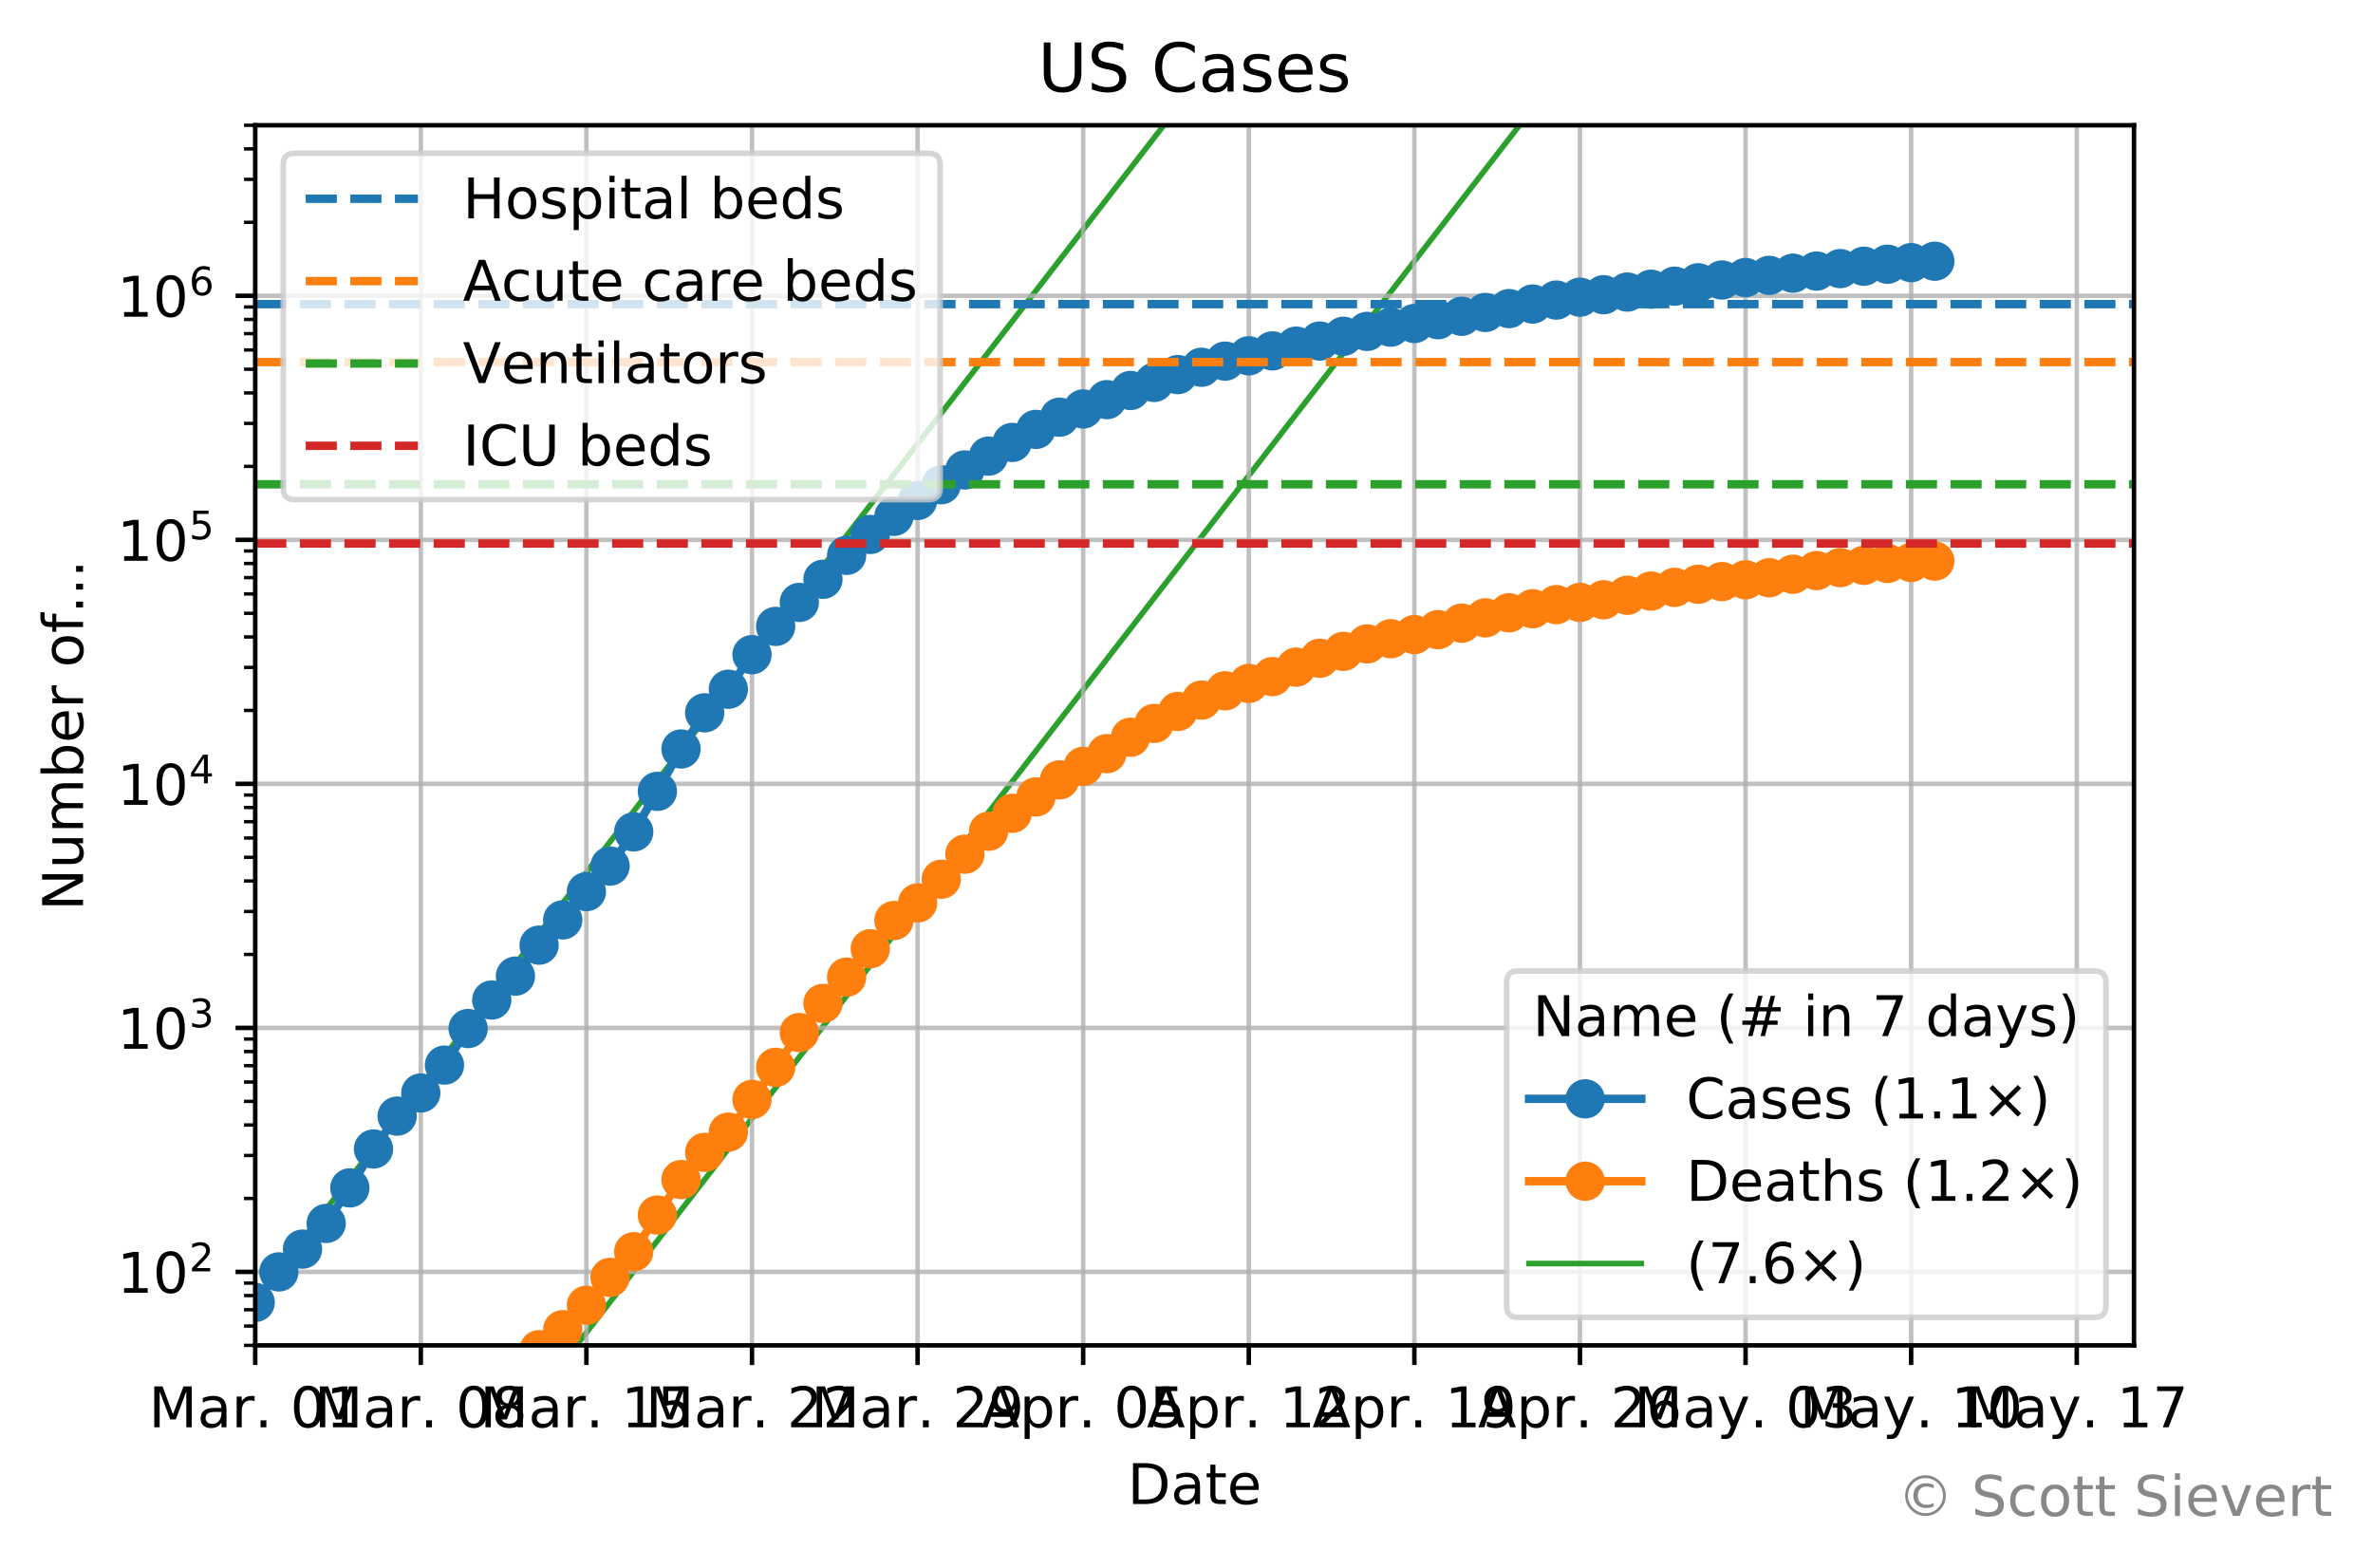 <?xml version="1.0" encoding="utf-8" standalone="no"?>
<!DOCTYPE svg PUBLIC "-//W3C//DTD SVG 1.1//EN"
  "http://www.w3.org/Graphics/SVG/1.1/DTD/svg11.dtd">
<!-- Created with matplotlib (https://matplotlib.org/) -->
<svg height="279.435pt" version="1.1" viewBox="0 0 422.868 279.435" width="422.868pt" xmlns="http://www.w3.org/2000/svg" xmlns:xlink="http://www.w3.org/1999/xlink">
 <defs>
  <style type="text/css">
*{stroke-linecap:butt;stroke-linejoin:round;}
  </style>
 </defs>
 <g id="figure_1">
  <g id="patch_1">
   <path d="M 0 279.435 
L 422.868 279.435 
L 422.868 0 
L 0 0 
z
" style="fill:#ffffff;"/>
  </g>
  <g id="axes_1">
   <g id="patch_2">
    <path d="M 45.478 239.758 
L 380.278 239.758 
L 380.278 22.318 
L 45.478 22.318 
z
" style="fill:#ffffff;"/>
   </g>
   <g id="line2d_1">
    <path clip-path="url(#p8df68bf14d)" d="M 7.909 280.435 
L 11.754 275.46 
L 15.969 270.006 
L 20.185 264.551 
L 24.4 259.096 
L 28.616 253.642 
L 32.831 248.187 
L 37.047 242.732 
L 41.263 237.278 
L 45.478 231.823 
L 49.694 226.368 
L 53.909 220.914 
L 58.125 215.459 
L 62.34 210.004 
L 66.556 204.55 
L 70.771 199.095 
L 74.987 193.64 
L 79.203 188.186 
L 83.418 182.731 
L 87.634 177.276 
L 91.849 171.822 
L 96.065 166.367 
L 100.28 160.912 
L 104.496 155.458 
L 108.711 150.003 
L 112.927 144.548 
L 117.143 139.094 
L 121.358 133.639 
L 125.574 128.184 
L 129.789 122.73 
L 134.005 117.275 
L 138.22 111.82 
L 142.436 106.366 
L 146.651 100.911 
L 150.867 95.456 
L 155.083 90.002 
L 159.298 84.547 
L 163.514 79.092 
L 167.729 73.638 
L 171.945 68.183 
L 176.16 62.728 
L 180.376 57.274 
L 184.592 51.819 
L 188.807 46.364 
L 193.023 40.91 
L 197.238 35.455 
L 201.454 30 
L 205.669 24.546 
L 209.885 19.091 
L 214.1 13.636 
L 218.316 8.182 
L 222.532 2.727 
L 225.412 -1 
" style="fill:none;stroke:#2ca02c;stroke-linecap:square;"/>
   </g>
   <g id="line2d_2">
    <path clip-path="url(#p8df68bf14d)" d="M 71.298 280.435 
L 74.987 275.661 
L 79.203 270.207 
L 83.418 264.752 
L 87.634 259.297 
L 91.849 253.843 
L 96.065 248.388 
L 100.28 242.933 
L 104.496 237.479 
L 108.711 232.024 
L 112.927 226.569 
L 117.143 221.115 
L 121.358 215.66 
L 125.574 210.205 
L 129.789 204.751 
L 134.005 199.296 
L 138.22 193.841 
L 142.436 188.387 
L 146.651 182.932 
L 150.867 177.477 
L 155.083 172.023 
L 159.298 166.568 
L 163.514 161.113 
L 167.729 155.659 
L 171.945 150.204 
L 176.16 144.749 
L 180.376 139.295 
L 184.592 133.84 
L 188.807 128.385 
L 193.023 122.931 
L 197.238 117.476 
L 201.454 112.021 
L 205.669 106.567 
L 209.885 101.112 
L 214.1 95.657 
L 218.316 90.203 
L 222.532 84.748 
L 226.747 79.293 
L 230.963 73.839 
L 235.178 68.384 
L 239.394 62.929 
L 243.609 57.475 
L 247.825 52.02 
L 252.04 46.565 
L 256.256 41.111 
L 260.472 35.656 
L 264.687 30.201 
L 268.903 24.747 
L 273.118 19.292 
L 277.334 13.837 
L 281.549 8.383 
L 285.765 2.928 
L 288.801 -1 
" style="fill:none;stroke:#2ca02c;stroke-linecap:square;"/>
   </g>
   <g id="matplotlib.axis_1">
    <g id="xtick_1">
     <g id="line2d_3">
      <path clip-path="url(#p8df68bf14d)" d="M 45.478 239.758 
L 45.478 22.318 
" style="fill:none;stroke:#b0b0b0;stroke-linecap:square;stroke-opacity:0.8;stroke-width:0.8;"/>
     </g>
     <g id="line2d_4">
      <defs>
       <path d="M 0 0 
L 0 3.5 
" id="m3598d3ecc1" style="stroke:#000000;stroke-width:0.8;"/>
      </defs>
      <g>
       <use style="stroke:#000000;stroke-width:0.8;" x="45.478" xlink:href="#m3598d3ecc1" y="239.758"/>
      </g>
     </g>
     <g id="text_1">
      <!-- Mar. 01 -->
      <defs>
       <path d="M 9.812 72.906 
L 24.516 72.906 
L 43.109 23.297 
L 61.812 72.906 
L 76.516 72.906 
L 76.516 0 
L 66.891 0 
L 66.891 64.016 
L 48.094 14.016 
L 38.188 14.016 
L 19.391 64.016 
L 19.391 0 
L 9.812 0 
z
" id="DejaVuSans-77"/>
       <path d="M 34.281 27.484 
Q 23.391 27.484 19.188 25 
Q 14.984 22.516 14.984 16.5 
Q 14.984 11.719 18.141 8.906 
Q 21.297 6.109 26.703 6.109 
Q 34.188 6.109 38.703 11.406 
Q 43.219 16.703 43.219 25.484 
L 43.219 27.484 
z
M 52.203 31.203 
L 52.203 0 
L 43.219 0 
L 43.219 8.297 
Q 40.141 3.328 35.547 0.953 
Q 30.953 -1.422 24.312 -1.422 
Q 15.922 -1.422 10.953 3.297 
Q 6 8.016 6 15.922 
Q 6 25.141 12.172 29.828 
Q 18.359 34.516 30.609 34.516 
L 43.219 34.516 
L 43.219 35.406 
Q 43.219 41.609 39.141 45 
Q 35.062 48.391 27.688 48.391 
Q 23 48.391 18.547 47.266 
Q 14.109 46.141 10.016 43.891 
L 10.016 52.203 
Q 14.938 54.109 19.578 55.047 
Q 24.219 56 28.609 56 
Q 40.484 56 46.344 49.844 
Q 52.203 43.703 52.203 31.203 
z
" id="DejaVuSans-97"/>
       <path d="M 41.109 46.297 
Q 39.594 47.172 37.812 47.578 
Q 36.031 48 33.891 48 
Q 26.266 48 22.188 43.047 
Q 18.109 38.094 18.109 28.812 
L 18.109 0 
L 9.078 0 
L 9.078 54.688 
L 18.109 54.688 
L 18.109 46.188 
Q 20.953 51.172 25.484 53.578 
Q 30.031 56 36.531 56 
Q 37.453 56 38.578 55.875 
Q 39.703 55.766 41.062 55.516 
z
" id="DejaVuSans-114"/>
       <path d="M 10.688 12.406 
L 21 12.406 
L 21 0 
L 10.688 0 
z
" id="DejaVuSans-46"/>
       <path id="DejaVuSans-32"/>
       <path d="M 31.781 66.406 
Q 24.172 66.406 20.328 58.906 
Q 16.5 51.422 16.5 36.375 
Q 16.5 21.391 20.328 13.891 
Q 24.172 6.391 31.781 6.391 
Q 39.453 6.391 43.281 13.891 
Q 47.125 21.391 47.125 36.375 
Q 47.125 51.422 43.281 58.906 
Q 39.453 66.406 31.781 66.406 
z
M 31.781 74.219 
Q 44.047 74.219 50.516 64.516 
Q 56.984 54.828 56.984 36.375 
Q 56.984 17.969 50.516 8.266 
Q 44.047 -1.422 31.781 -1.422 
Q 19.531 -1.422 13.062 8.266 
Q 6.594 17.969 6.594 36.375 
Q 6.594 54.828 13.062 64.516 
Q 19.531 74.219 31.781 74.219 
z
" id="DejaVuSans-48"/>
       <path d="M 12.406 8.297 
L 28.516 8.297 
L 28.516 63.922 
L 10.984 60.406 
L 10.984 69.391 
L 28.422 72.906 
L 38.281 72.906 
L 38.281 8.297 
L 54.391 8.297 
L 54.391 0 
L 12.406 0 
z
" id="DejaVuSans-49"/>
      </defs>
      <g transform="translate(26.511 254.357)scale(0.1 -0.1)">
       <use xlink:href="#DejaVuSans-77"/>
       <use x="86.279" xlink:href="#DejaVuSans-97"/>
       <use x="147.559" xlink:href="#DejaVuSans-114"/>
       <use x="188.531" xlink:href="#DejaVuSans-46"/>
       <use x="220.318" xlink:href="#DejaVuSans-32"/>
       <use x="252.105" xlink:href="#DejaVuSans-48"/>
       <use x="315.729" xlink:href="#DejaVuSans-49"/>
      </g>
     </g>
    </g>
    <g id="xtick_2">
     <g id="line2d_5">
      <path clip-path="url(#p8df68bf14d)" d="M 74.987 239.758 
L 74.987 22.318 
" style="fill:none;stroke:#b0b0b0;stroke-linecap:square;stroke-opacity:0.8;stroke-width:0.8;"/>
     </g>
     <g id="line2d_6">
      <g>
       <use style="stroke:#000000;stroke-width:0.8;" x="74.987" xlink:href="#m3598d3ecc1" y="239.758"/>
      </g>
     </g>
     <g id="text_2">
      <!-- Mar. 08 -->
      <defs>
       <path d="M 31.781 34.625 
Q 24.75 34.625 20.719 30.859 
Q 16.703 27.094 16.703 20.516 
Q 16.703 13.922 20.719 10.156 
Q 24.75 6.391 31.781 6.391 
Q 38.812 6.391 42.859 10.172 
Q 46.922 13.969 46.922 20.516 
Q 46.922 27.094 42.891 30.859 
Q 38.875 34.625 31.781 34.625 
z
M 21.922 38.812 
Q 15.578 40.375 12.031 44.719 
Q 8.5 49.078 8.5 55.328 
Q 8.5 64.062 14.719 69.141 
Q 20.953 74.219 31.781 74.219 
Q 42.672 74.219 48.875 69.141 
Q 55.078 64.062 55.078 55.328 
Q 55.078 49.078 51.531 44.719 
Q 48 40.375 41.703 38.812 
Q 48.828 37.156 52.797 32.312 
Q 56.781 27.484 56.781 20.516 
Q 56.781 9.906 50.312 4.234 
Q 43.844 -1.422 31.781 -1.422 
Q 19.734 -1.422 13.25 4.234 
Q 6.781 9.906 6.781 20.516 
Q 6.781 27.484 10.781 32.312 
Q 14.797 37.156 21.922 38.812 
z
M 18.312 54.391 
Q 18.312 48.734 21.844 45.562 
Q 25.391 42.391 31.781 42.391 
Q 38.141 42.391 41.719 45.562 
Q 45.312 48.734 45.312 54.391 
Q 45.312 60.062 41.719 63.234 
Q 38.141 66.406 31.781 66.406 
Q 25.391 66.406 21.844 63.234 
Q 18.312 60.062 18.312 54.391 
z
" id="DejaVuSans-56"/>
      </defs>
      <g transform="translate(56.02 254.357)scale(0.1 -0.1)">
       <use xlink:href="#DejaVuSans-77"/>
       <use x="86.279" xlink:href="#DejaVuSans-97"/>
       <use x="147.559" xlink:href="#DejaVuSans-114"/>
       <use x="188.531" xlink:href="#DejaVuSans-46"/>
       <use x="220.318" xlink:href="#DejaVuSans-32"/>
       <use x="252.105" xlink:href="#DejaVuSans-48"/>
       <use x="315.729" xlink:href="#DejaVuSans-56"/>
      </g>
     </g>
    </g>
    <g id="xtick_3">
     <g id="line2d_7">
      <path clip-path="url(#p8df68bf14d)" d="M 104.496 239.758 
L 104.496 22.318 
" style="fill:none;stroke:#b0b0b0;stroke-linecap:square;stroke-opacity:0.8;stroke-width:0.8;"/>
     </g>
     <g id="line2d_8">
      <g>
       <use style="stroke:#000000;stroke-width:0.8;" x="104.496" xlink:href="#m3598d3ecc1" y="239.758"/>
      </g>
     </g>
     <g id="text_3">
      <!-- Mar. 15 -->
      <defs>
       <path d="M 10.797 72.906 
L 49.516 72.906 
L 49.516 64.594 
L 19.828 64.594 
L 19.828 46.734 
Q 21.969 47.469 24.109 47.828 
Q 26.266 48.188 28.422 48.188 
Q 40.625 48.188 47.75 41.5 
Q 54.891 34.812 54.891 23.391 
Q 54.891 11.625 47.562 5.094 
Q 40.234 -1.422 26.906 -1.422 
Q 22.312 -1.422 17.547 -0.641 
Q 12.797 0.141 7.719 1.703 
L 7.719 11.625 
Q 12.109 9.234 16.797 8.062 
Q 21.484 6.891 26.703 6.891 
Q 35.156 6.891 40.078 11.328 
Q 45.016 15.766 45.016 23.391 
Q 45.016 31 40.078 35.438 
Q 35.156 39.891 26.703 39.891 
Q 22.75 39.891 18.812 39.016 
Q 14.891 38.141 10.797 36.281 
z
" id="DejaVuSans-53"/>
      </defs>
      <g transform="translate(85.529 254.357)scale(0.1 -0.1)">
       <use xlink:href="#DejaVuSans-77"/>
       <use x="86.279" xlink:href="#DejaVuSans-97"/>
       <use x="147.559" xlink:href="#DejaVuSans-114"/>
       <use x="188.531" xlink:href="#DejaVuSans-46"/>
       <use x="220.318" xlink:href="#DejaVuSans-32"/>
       <use x="252.105" xlink:href="#DejaVuSans-49"/>
       <use x="315.729" xlink:href="#DejaVuSans-53"/>
      </g>
     </g>
    </g>
    <g id="xtick_4">
     <g id="line2d_9">
      <path clip-path="url(#p8df68bf14d)" d="M 134.005 239.758 
L 134.005 22.318 
" style="fill:none;stroke:#b0b0b0;stroke-linecap:square;stroke-opacity:0.8;stroke-width:0.8;"/>
     </g>
     <g id="line2d_10">
      <g>
       <use style="stroke:#000000;stroke-width:0.8;" x="134.005" xlink:href="#m3598d3ecc1" y="239.758"/>
      </g>
     </g>
     <g id="text_4">
      <!-- Mar. 22 -->
      <defs>
       <path d="M 19.188 8.297 
L 53.609 8.297 
L 53.609 0 
L 7.328 0 
L 7.328 8.297 
Q 12.938 14.109 22.625 23.891 
Q 32.328 33.688 34.812 36.531 
Q 39.547 41.844 41.422 45.531 
Q 43.312 49.219 43.312 52.781 
Q 43.312 58.594 39.234 62.25 
Q 35.156 65.922 28.609 65.922 
Q 23.969 65.922 18.812 64.312 
Q 13.672 62.703 7.812 59.422 
L 7.812 69.391 
Q 13.766 71.781 18.938 73 
Q 24.125 74.219 28.422 74.219 
Q 39.75 74.219 46.484 68.547 
Q 53.219 62.891 53.219 53.422 
Q 53.219 48.922 51.531 44.891 
Q 49.859 40.875 45.406 35.406 
Q 44.188 33.984 37.641 27.219 
Q 31.109 20.453 19.188 8.297 
z
" id="DejaVuSans-50"/>
      </defs>
      <g transform="translate(115.038 254.357)scale(0.1 -0.1)">
       <use xlink:href="#DejaVuSans-77"/>
       <use x="86.279" xlink:href="#DejaVuSans-97"/>
       <use x="147.559" xlink:href="#DejaVuSans-114"/>
       <use x="188.531" xlink:href="#DejaVuSans-46"/>
       <use x="220.318" xlink:href="#DejaVuSans-32"/>
       <use x="252.105" xlink:href="#DejaVuSans-50"/>
       <use x="315.729" xlink:href="#DejaVuSans-50"/>
      </g>
     </g>
    </g>
    <g id="xtick_5">
     <g id="line2d_11">
      <path clip-path="url(#p8df68bf14d)" d="M 163.514 239.758 
L 163.514 22.318 
" style="fill:none;stroke:#b0b0b0;stroke-linecap:square;stroke-opacity:0.8;stroke-width:0.8;"/>
     </g>
     <g id="line2d_12">
      <g>
       <use style="stroke:#000000;stroke-width:0.8;" x="163.514" xlink:href="#m3598d3ecc1" y="239.758"/>
      </g>
     </g>
     <g id="text_5">
      <!-- Mar. 29 -->
      <defs>
       <path d="M 10.984 1.516 
L 10.984 10.5 
Q 14.703 8.734 18.5 7.812 
Q 22.312 6.891 25.984 6.891 
Q 35.75 6.891 40.891 13.453 
Q 46.047 20.016 46.781 33.406 
Q 43.953 29.203 39.594 26.953 
Q 35.25 24.703 29.984 24.703 
Q 19.047 24.703 12.672 31.312 
Q 6.297 37.938 6.297 49.422 
Q 6.297 60.641 12.938 67.422 
Q 19.578 74.219 30.609 74.219 
Q 43.266 74.219 49.922 64.516 
Q 56.594 54.828 56.594 36.375 
Q 56.594 19.141 48.406 8.859 
Q 40.234 -1.422 26.422 -1.422 
Q 22.703 -1.422 18.891 -0.688 
Q 15.094 0.047 10.984 1.516 
z
M 30.609 32.422 
Q 37.25 32.422 41.125 36.953 
Q 45.016 41.5 45.016 49.422 
Q 45.016 57.281 41.125 61.844 
Q 37.25 66.406 30.609 66.406 
Q 23.969 66.406 20.094 61.844 
Q 16.219 57.281 16.219 49.422 
Q 16.219 41.5 20.094 36.953 
Q 23.969 32.422 30.609 32.422 
z
" id="DejaVuSans-57"/>
      </defs>
      <g transform="translate(144.547 254.357)scale(0.1 -0.1)">
       <use xlink:href="#DejaVuSans-77"/>
       <use x="86.279" xlink:href="#DejaVuSans-97"/>
       <use x="147.559" xlink:href="#DejaVuSans-114"/>
       <use x="188.531" xlink:href="#DejaVuSans-46"/>
       <use x="220.318" xlink:href="#DejaVuSans-32"/>
       <use x="252.105" xlink:href="#DejaVuSans-50"/>
       <use x="315.729" xlink:href="#DejaVuSans-57"/>
      </g>
     </g>
    </g>
    <g id="xtick_6">
     <g id="line2d_13">
      <path clip-path="url(#p8df68bf14d)" d="M 193.023 239.758 
L 193.023 22.318 
" style="fill:none;stroke:#b0b0b0;stroke-linecap:square;stroke-opacity:0.8;stroke-width:0.8;"/>
     </g>
     <g id="line2d_14">
      <g>
       <use style="stroke:#000000;stroke-width:0.8;" x="193.023" xlink:href="#m3598d3ecc1" y="239.758"/>
      </g>
     </g>
     <g id="text_6">
      <!-- Apr. 05 -->
      <defs>
       <path d="M 34.188 63.188 
L 20.797 26.906 
L 47.609 26.906 
z
M 28.609 72.906 
L 39.797 72.906 
L 67.578 0 
L 57.328 0 
L 50.688 18.703 
L 17.828 18.703 
L 11.188 0 
L 0.781 0 
z
" id="DejaVuSans-65"/>
       <path d="M 18.109 8.203 
L 18.109 -20.797 
L 9.078 -20.797 
L 9.078 54.688 
L 18.109 54.688 
L 18.109 46.391 
Q 20.953 51.266 25.266 53.625 
Q 29.594 56 35.594 56 
Q 45.562 56 51.781 48.094 
Q 58.016 40.188 58.016 27.297 
Q 58.016 14.406 51.781 6.484 
Q 45.562 -1.422 35.594 -1.422 
Q 29.594 -1.422 25.266 0.953 
Q 20.953 3.328 18.109 8.203 
z
M 48.688 27.297 
Q 48.688 37.203 44.609 42.844 
Q 40.531 48.484 33.406 48.484 
Q 26.266 48.484 22.188 42.844 
Q 18.109 37.203 18.109 27.297 
Q 18.109 17.391 22.188 11.75 
Q 26.266 6.109 33.406 6.109 
Q 40.531 6.109 44.609 11.75 
Q 48.688 17.391 48.688 27.297 
z
" id="DejaVuSans-112"/>
      </defs>
      <g transform="translate(174.839 254.357)scale(0.1 -0.1)">
       <use xlink:href="#DejaVuSans-65"/>
       <use x="68.408" xlink:href="#DejaVuSans-112"/>
       <use x="131.885" xlink:href="#DejaVuSans-114"/>
       <use x="172.857" xlink:href="#DejaVuSans-46"/>
       <use x="204.645" xlink:href="#DejaVuSans-32"/>
       <use x="236.432" xlink:href="#DejaVuSans-48"/>
       <use x="300.055" xlink:href="#DejaVuSans-53"/>
      </g>
     </g>
    </g>
    <g id="xtick_7">
     <g id="line2d_15">
      <path clip-path="url(#p8df68bf14d)" d="M 222.532 239.758 
L 222.532 22.318 
" style="fill:none;stroke:#b0b0b0;stroke-linecap:square;stroke-opacity:0.8;stroke-width:0.8;"/>
     </g>
     <g id="line2d_16">
      <g>
       <use style="stroke:#000000;stroke-width:0.8;" x="222.532" xlink:href="#m3598d3ecc1" y="239.758"/>
      </g>
     </g>
     <g id="text_7">
      <!-- Apr. 12 -->
      <g transform="translate(204.348 254.357)scale(0.1 -0.1)">
       <use xlink:href="#DejaVuSans-65"/>
       <use x="68.408" xlink:href="#DejaVuSans-112"/>
       <use x="131.885" xlink:href="#DejaVuSans-114"/>
       <use x="172.857" xlink:href="#DejaVuSans-46"/>
       <use x="204.645" xlink:href="#DejaVuSans-32"/>
       <use x="236.432" xlink:href="#DejaVuSans-49"/>
       <use x="300.055" xlink:href="#DejaVuSans-50"/>
      </g>
     </g>
    </g>
    <g id="xtick_8">
     <g id="line2d_17">
      <path clip-path="url(#p8df68bf14d)" d="M 252.04 239.758 
L 252.04 22.318 
" style="fill:none;stroke:#b0b0b0;stroke-linecap:square;stroke-opacity:0.8;stroke-width:0.8;"/>
     </g>
     <g id="line2d_18">
      <g>
       <use style="stroke:#000000;stroke-width:0.8;" x="252.04" xlink:href="#m3598d3ecc1" y="239.758"/>
      </g>
     </g>
     <g id="text_8">
      <!-- Apr. 19 -->
      <g transform="translate(233.857 254.357)scale(0.1 -0.1)">
       <use xlink:href="#DejaVuSans-65"/>
       <use x="68.408" xlink:href="#DejaVuSans-112"/>
       <use x="131.885" xlink:href="#DejaVuSans-114"/>
       <use x="172.857" xlink:href="#DejaVuSans-46"/>
       <use x="204.645" xlink:href="#DejaVuSans-32"/>
       <use x="236.432" xlink:href="#DejaVuSans-49"/>
       <use x="300.055" xlink:href="#DejaVuSans-57"/>
      </g>
     </g>
    </g>
    <g id="xtick_9">
     <g id="line2d_19">
      <path clip-path="url(#p8df68bf14d)" d="M 281.549 239.758 
L 281.549 22.318 
" style="fill:none;stroke:#b0b0b0;stroke-linecap:square;stroke-opacity:0.8;stroke-width:0.8;"/>
     </g>
     <g id="line2d_20">
      <g>
       <use style="stroke:#000000;stroke-width:0.8;" x="281.549" xlink:href="#m3598d3ecc1" y="239.758"/>
      </g>
     </g>
     <g id="text_9">
      <!-- Apr. 26 -->
      <defs>
       <path d="M 33.016 40.375 
Q 26.375 40.375 22.484 35.828 
Q 18.609 31.297 18.609 23.391 
Q 18.609 15.531 22.484 10.953 
Q 26.375 6.391 33.016 6.391 
Q 39.656 6.391 43.531 10.953 
Q 47.406 15.531 47.406 23.391 
Q 47.406 31.297 43.531 35.828 
Q 39.656 40.375 33.016 40.375 
z
M 52.594 71.297 
L 52.594 62.312 
Q 48.875 64.062 45.094 64.984 
Q 41.312 65.922 37.594 65.922 
Q 27.828 65.922 22.672 59.328 
Q 17.531 52.734 16.797 39.406 
Q 19.672 43.656 24.016 45.922 
Q 28.375 48.188 33.594 48.188 
Q 44.578 48.188 50.953 41.516 
Q 57.328 34.859 57.328 23.391 
Q 57.328 12.156 50.688 5.359 
Q 44.047 -1.422 33.016 -1.422 
Q 20.359 -1.422 13.672 8.266 
Q 6.984 17.969 6.984 36.375 
Q 6.984 53.656 15.188 63.938 
Q 23.391 74.219 37.203 74.219 
Q 40.922 74.219 44.703 73.484 
Q 48.484 72.75 52.594 71.297 
z
" id="DejaVuSans-54"/>
      </defs>
      <g transform="translate(263.366 254.357)scale(0.1 -0.1)">
       <use xlink:href="#DejaVuSans-65"/>
       <use x="68.408" xlink:href="#DejaVuSans-112"/>
       <use x="131.885" xlink:href="#DejaVuSans-114"/>
       <use x="172.857" xlink:href="#DejaVuSans-46"/>
       <use x="204.645" xlink:href="#DejaVuSans-32"/>
       <use x="236.432" xlink:href="#DejaVuSans-50"/>
       <use x="300.055" xlink:href="#DejaVuSans-54"/>
      </g>
     </g>
    </g>
    <g id="xtick_10">
     <g id="line2d_21">
      <path clip-path="url(#p8df68bf14d)" d="M 311.058 239.758 
L 311.058 22.318 
" style="fill:none;stroke:#b0b0b0;stroke-linecap:square;stroke-opacity:0.8;stroke-width:0.8;"/>
     </g>
     <g id="line2d_22">
      <g>
       <use style="stroke:#000000;stroke-width:0.8;" x="311.058" xlink:href="#m3598d3ecc1" y="239.758"/>
      </g>
     </g>
     <g id="text_10">
      <!-- May. 03 -->
      <defs>
       <path d="M 32.172 -5.078 
Q 28.375 -14.844 24.75 -17.812 
Q 21.141 -20.797 15.094 -20.797 
L 7.906 -20.797 
L 7.906 -13.281 
L 13.188 -13.281 
Q 16.891 -13.281 18.938 -11.516 
Q 21 -9.766 23.484 -3.219 
L 25.094 0.875 
L 2.984 54.688 
L 12.5 54.688 
L 29.594 11.922 
L 46.688 54.688 
L 56.203 54.688 
z
" id="DejaVuSans-121"/>
       <path d="M 40.578 39.312 
Q 47.656 37.797 51.625 33 
Q 55.609 28.219 55.609 21.188 
Q 55.609 10.406 48.188 4.484 
Q 40.766 -1.422 27.094 -1.422 
Q 22.516 -1.422 17.656 -0.516 
Q 12.797 0.391 7.625 2.203 
L 7.625 11.719 
Q 11.719 9.328 16.594 8.109 
Q 21.484 6.891 26.812 6.891 
Q 36.078 6.891 40.938 10.547 
Q 45.797 14.203 45.797 21.188 
Q 45.797 27.641 41.281 31.266 
Q 36.766 34.906 28.719 34.906 
L 20.219 34.906 
L 20.219 43.016 
L 29.109 43.016 
Q 36.375 43.016 40.234 45.922 
Q 44.094 48.828 44.094 54.297 
Q 44.094 59.906 40.109 62.906 
Q 36.141 65.922 28.719 65.922 
Q 24.656 65.922 20.016 65.031 
Q 15.375 64.156 9.812 62.312 
L 9.812 71.094 
Q 15.438 72.656 20.344 73.438 
Q 25.25 74.219 29.594 74.219 
Q 40.828 74.219 47.359 69.109 
Q 53.906 64.016 53.906 55.328 
Q 53.906 49.266 50.438 45.094 
Q 46.969 40.922 40.578 39.312 
z
" id="DejaVuSans-51"/>
      </defs>
      <g transform="translate(291.191 254.357)scale(0.1 -0.1)">
       <use xlink:href="#DejaVuSans-77"/>
       <use x="86.279" xlink:href="#DejaVuSans-97"/>
       <use x="147.559" xlink:href="#DejaVuSans-121"/>
       <use x="206.52" xlink:href="#DejaVuSans-46"/>
       <use x="238.307" xlink:href="#DejaVuSans-32"/>
       <use x="270.094" xlink:href="#DejaVuSans-48"/>
       <use x="333.717" xlink:href="#DejaVuSans-51"/>
      </g>
     </g>
    </g>
    <g id="xtick_11">
     <g id="line2d_23">
      <path clip-path="url(#p8df68bf14d)" d="M 340.567 239.758 
L 340.567 22.318 
" style="fill:none;stroke:#b0b0b0;stroke-linecap:square;stroke-opacity:0.8;stroke-width:0.8;"/>
     </g>
     <g id="line2d_24">
      <g>
       <use style="stroke:#000000;stroke-width:0.8;" x="340.567" xlink:href="#m3598d3ecc1" y="239.758"/>
      </g>
     </g>
     <g id="text_11">
      <!-- May. 10 -->
      <g transform="translate(320.7 254.357)scale(0.1 -0.1)">
       <use xlink:href="#DejaVuSans-77"/>
       <use x="86.279" xlink:href="#DejaVuSans-97"/>
       <use x="147.559" xlink:href="#DejaVuSans-121"/>
       <use x="206.52" xlink:href="#DejaVuSans-46"/>
       <use x="238.307" xlink:href="#DejaVuSans-32"/>
       <use x="270.094" xlink:href="#DejaVuSans-49"/>
       <use x="333.717" xlink:href="#DejaVuSans-48"/>
      </g>
     </g>
    </g>
    <g id="xtick_12">
     <g id="line2d_25">
      <path clip-path="url(#p8df68bf14d)" d="M 370.076 239.758 
L 370.076 22.318 
" style="fill:none;stroke:#b0b0b0;stroke-linecap:square;stroke-opacity:0.8;stroke-width:0.8;"/>
     </g>
     <g id="line2d_26">
      <g>
       <use style="stroke:#000000;stroke-width:0.8;" x="370.076" xlink:href="#m3598d3ecc1" y="239.758"/>
      </g>
     </g>
     <g id="text_12">
      <!-- May. 17 -->
      <defs>
       <path d="M 8.203 72.906 
L 55.078 72.906 
L 55.078 68.703 
L 28.609 0 
L 18.312 0 
L 43.219 64.594 
L 8.203 64.594 
z
" id="DejaVuSans-55"/>
      </defs>
      <g transform="translate(350.209 254.357)scale(0.1 -0.1)">
       <use xlink:href="#DejaVuSans-77"/>
       <use x="86.279" xlink:href="#DejaVuSans-97"/>
       <use x="147.559" xlink:href="#DejaVuSans-121"/>
       <use x="206.52" xlink:href="#DejaVuSans-46"/>
       <use x="238.307" xlink:href="#DejaVuSans-32"/>
       <use x="270.094" xlink:href="#DejaVuSans-49"/>
       <use x="333.717" xlink:href="#DejaVuSans-55"/>
      </g>
     </g>
    </g>
    <g id="text_13">
     <!-- Date -->
     <defs>
      <path d="M 19.672 64.797 
L 19.672 8.109 
L 31.594 8.109 
Q 46.688 8.109 53.688 14.938 
Q 60.688 21.781 60.688 36.531 
Q 60.688 51.172 53.688 57.984 
Q 46.688 64.797 31.594 64.797 
z
M 9.812 72.906 
L 30.078 72.906 
Q 51.266 72.906 61.172 64.094 
Q 71.094 55.281 71.094 36.531 
Q 71.094 17.672 61.125 8.828 
Q 51.172 0 30.078 0 
L 9.812 0 
z
" id="DejaVuSans-68"/>
      <path d="M 18.312 70.219 
L 18.312 54.688 
L 36.812 54.688 
L 36.812 47.703 
L 18.312 47.703 
L 18.312 18.016 
Q 18.312 11.328 20.141 9.422 
Q 21.969 7.516 27.594 7.516 
L 36.812 7.516 
L 36.812 0 
L 27.594 0 
Q 17.188 0 13.234 3.875 
Q 9.281 7.766 9.281 18.016 
L 9.281 47.703 
L 2.688 47.703 
L 2.688 54.688 
L 9.281 54.688 
L 9.281 70.219 
z
" id="DejaVuSans-116"/>
      <path d="M 56.203 29.594 
L 56.203 25.203 
L 14.891 25.203 
Q 15.484 15.922 20.484 11.062 
Q 25.484 6.203 34.422 6.203 
Q 39.594 6.203 44.453 7.469 
Q 49.312 8.734 54.109 11.281 
L 54.109 2.781 
Q 49.266 0.734 44.188 -0.344 
Q 39.109 -1.422 33.891 -1.422 
Q 20.797 -1.422 13.156 6.188 
Q 5.516 13.812 5.516 26.812 
Q 5.516 40.234 12.766 48.109 
Q 20.016 56 32.328 56 
Q 43.359 56 49.781 48.891 
Q 56.203 41.797 56.203 29.594 
z
M 47.219 32.234 
Q 47.125 39.594 43.094 43.984 
Q 39.062 48.391 32.422 48.391 
Q 24.906 48.391 20.391 44.141 
Q 15.875 39.891 15.188 32.172 
z
" id="DejaVuSans-101"/>
     </defs>
     <g transform="translate(200.927 268.035)scale(0.1 -0.1)">
      <use xlink:href="#DejaVuSans-68"/>
      <use x="77.002" xlink:href="#DejaVuSans-97"/>
      <use x="138.281" xlink:href="#DejaVuSans-116"/>
      <use x="177.49" xlink:href="#DejaVuSans-101"/>
     </g>
    </g>
   </g>
   <g id="matplotlib.axis_2">
    <g id="ytick_1">
     <g id="line2d_27">
      <path clip-path="url(#p8df68bf14d)" d="M 45.478 226.667 
L 380.278 226.667 
" style="fill:none;stroke:#b0b0b0;stroke-linecap:square;stroke-opacity:0.8;stroke-width:0.8;"/>
     </g>
     <g id="line2d_28">
      <defs>
       <path d="M 0 0 
L -3.5 0 
" id="m37d3e7a25e" style="stroke:#000000;stroke-width:0.8;"/>
      </defs>
      <g>
       <use style="stroke:#000000;stroke-width:0.8;" x="45.478" xlink:href="#m37d3e7a25e" y="226.667"/>
      </g>
     </g>
     <g id="text_14">
      <!-- $\mathdefault{10^{2}}$ -->
      <g transform="translate(20.878 230.466)scale(0.1 -0.1)">
       <use transform="translate(0 0.766)" xlink:href="#DejaVuSans-49"/>
       <use transform="translate(63.623 0.766)" xlink:href="#DejaVuSans-48"/>
       <use transform="translate(128.203 39.047)scale(0.7)" xlink:href="#DejaVuSans-50"/>
      </g>
     </g>
    </g>
    <g id="ytick_2">
     <g id="line2d_29">
      <path clip-path="url(#p8df68bf14d)" d="M 45.478 183.179 
L 380.278 183.179 
" style="fill:none;stroke:#b0b0b0;stroke-linecap:square;stroke-opacity:0.8;stroke-width:0.8;"/>
     </g>
     <g id="line2d_30">
      <g>
       <use style="stroke:#000000;stroke-width:0.8;" x="45.478" xlink:href="#m37d3e7a25e" y="183.179"/>
      </g>
     </g>
     <g id="text_15">
      <!-- $\mathdefault{10^{3}}$ -->
      <g transform="translate(20.878 186.978)scale(0.1 -0.1)">
       <use transform="translate(0 0.766)" xlink:href="#DejaVuSans-49"/>
       <use transform="translate(63.623 0.766)" xlink:href="#DejaVuSans-48"/>
       <use transform="translate(128.203 39.047)scale(0.7)" xlink:href="#DejaVuSans-51"/>
      </g>
     </g>
    </g>
    <g id="ytick_3">
     <g id="line2d_31">
      <path clip-path="url(#p8df68bf14d)" d="M 45.478 139.691 
L 380.278 139.691 
" style="fill:none;stroke:#b0b0b0;stroke-linecap:square;stroke-opacity:0.8;stroke-width:0.8;"/>
     </g>
     <g id="line2d_32">
      <g>
       <use style="stroke:#000000;stroke-width:0.8;" x="45.478" xlink:href="#m37d3e7a25e" y="139.691"/>
      </g>
     </g>
     <g id="text_16">
      <!-- $\mathdefault{10^{4}}$ -->
      <defs>
       <path d="M 37.797 64.312 
L 12.891 25.391 
L 37.797 25.391 
z
M 35.203 72.906 
L 47.609 72.906 
L 47.609 25.391 
L 58.016 25.391 
L 58.016 17.188 
L 47.609 17.188 
L 47.609 0 
L 37.797 0 
L 37.797 17.188 
L 4.891 17.188 
L 4.891 26.703 
z
" id="DejaVuSans-52"/>
      </defs>
      <g transform="translate(20.878 143.49)scale(0.1 -0.1)">
       <use transform="translate(0 0.684)" xlink:href="#DejaVuSans-49"/>
       <use transform="translate(63.623 0.684)" xlink:href="#DejaVuSans-48"/>
       <use transform="translate(128.203 38.966)scale(0.7)" xlink:href="#DejaVuSans-52"/>
      </g>
     </g>
    </g>
    <g id="ytick_4">
     <g id="line2d_33">
      <path clip-path="url(#p8df68bf14d)" d="M 45.478 96.203 
L 380.278 96.203 
" style="fill:none;stroke:#b0b0b0;stroke-linecap:square;stroke-opacity:0.8;stroke-width:0.8;"/>
     </g>
     <g id="line2d_34">
      <g>
       <use style="stroke:#000000;stroke-width:0.8;" x="45.478" xlink:href="#m37d3e7a25e" y="96.203"/>
      </g>
     </g>
     <g id="text_17">
      <!-- $\mathdefault{10^{5}}$ -->
      <g transform="translate(20.878 100.002)scale(0.1 -0.1)">
       <use transform="translate(0 0.684)" xlink:href="#DejaVuSans-49"/>
       <use transform="translate(63.623 0.684)" xlink:href="#DejaVuSans-48"/>
       <use transform="translate(128.203 38.966)scale(0.7)" xlink:href="#DejaVuSans-53"/>
      </g>
     </g>
    </g>
    <g id="ytick_5">
     <g id="line2d_35">
      <path clip-path="url(#p8df68bf14d)" d="M 45.478 52.715 
L 380.278 52.715 
" style="fill:none;stroke:#b0b0b0;stroke-linecap:square;stroke-opacity:0.8;stroke-width:0.8;"/>
     </g>
     <g id="line2d_36">
      <g>
       <use style="stroke:#000000;stroke-width:0.8;" x="45.478" xlink:href="#m37d3e7a25e" y="52.715"/>
      </g>
     </g>
     <g id="text_18">
      <!-- $\mathdefault{10^{6}}$ -->
      <g transform="translate(20.878 56.514)scale(0.1 -0.1)">
       <use transform="translate(0 0.766)" xlink:href="#DejaVuSans-49"/>
       <use transform="translate(63.623 0.766)" xlink:href="#DejaVuSans-48"/>
       <use transform="translate(128.203 39.047)scale(0.7)" xlink:href="#DejaVuSans-54"/>
      </g>
     </g>
    </g>
    <g id="ytick_6">
     <g id="line2d_37">
      <defs>
       <path d="M 0 0 
L -2 0 
" id="ma141b8f64c" style="stroke:#000000;stroke-width:0.6;"/>
      </defs>
      <g>
       <use style="stroke:#000000;stroke-width:0.6;" x="45.478" xlink:href="#ma141b8f64c" y="239.758"/>
      </g>
     </g>
    </g>
    <g id="ytick_7">
     <g id="line2d_38">
      <g>
       <use style="stroke:#000000;stroke-width:0.6;" x="45.478" xlink:href="#ma141b8f64c" y="236.315"/>
      </g>
     </g>
    </g>
    <g id="ytick_8">
     <g id="line2d_39">
      <g>
       <use style="stroke:#000000;stroke-width:0.6;" x="45.478" xlink:href="#ma141b8f64c" y="233.403"/>
      </g>
     </g>
    </g>
    <g id="ytick_9">
     <g id="line2d_40">
      <g>
       <use style="stroke:#000000;stroke-width:0.6;" x="45.478" xlink:href="#ma141b8f64c" y="230.881"/>
      </g>
     </g>
    </g>
    <g id="ytick_10">
     <g id="line2d_41">
      <g>
       <use style="stroke:#000000;stroke-width:0.6;" x="45.478" xlink:href="#ma141b8f64c" y="228.657"/>
      </g>
     </g>
    </g>
    <g id="ytick_11">
     <g id="line2d_42">
      <g>
       <use style="stroke:#000000;stroke-width:0.6;" x="45.478" xlink:href="#ma141b8f64c" y="213.576"/>
      </g>
     </g>
    </g>
    <g id="ytick_12">
     <g id="line2d_43">
      <g>
       <use style="stroke:#000000;stroke-width:0.6;" x="45.478" xlink:href="#ma141b8f64c" y="205.918"/>
      </g>
     </g>
    </g>
    <g id="ytick_13">
     <g id="line2d_44">
      <g>
       <use style="stroke:#000000;stroke-width:0.6;" x="45.478" xlink:href="#ma141b8f64c" y="200.485"/>
      </g>
     </g>
    </g>
    <g id="ytick_14">
     <g id="line2d_45">
      <g>
       <use style="stroke:#000000;stroke-width:0.6;" x="45.478" xlink:href="#ma141b8f64c" y="196.27"/>
      </g>
     </g>
    </g>
    <g id="ytick_15">
     <g id="line2d_46">
      <g>
       <use style="stroke:#000000;stroke-width:0.6;" x="45.478" xlink:href="#ma141b8f64c" y="192.827"/>
      </g>
     </g>
    </g>
    <g id="ytick_16">
     <g id="line2d_47">
      <g>
       <use style="stroke:#000000;stroke-width:0.6;" x="45.478" xlink:href="#ma141b8f64c" y="189.915"/>
      </g>
     </g>
    </g>
    <g id="ytick_17">
     <g id="line2d_48">
      <g>
       <use style="stroke:#000000;stroke-width:0.6;" x="45.478" xlink:href="#ma141b8f64c" y="187.393"/>
      </g>
     </g>
    </g>
    <g id="ytick_18">
     <g id="line2d_49">
      <g>
       <use style="stroke:#000000;stroke-width:0.6;" x="45.478" xlink:href="#ma141b8f64c" y="185.169"/>
      </g>
     </g>
    </g>
    <g id="ytick_19">
     <g id="line2d_50">
      <g>
       <use style="stroke:#000000;stroke-width:0.6;" x="45.478" xlink:href="#ma141b8f64c" y="170.088"/>
      </g>
     </g>
    </g>
    <g id="ytick_20">
     <g id="line2d_51">
      <g>
       <use style="stroke:#000000;stroke-width:0.6;" x="45.478" xlink:href="#ma141b8f64c" y="162.43"/>
      </g>
     </g>
    </g>
    <g id="ytick_21">
     <g id="line2d_52">
      <g>
       <use style="stroke:#000000;stroke-width:0.6;" x="45.478" xlink:href="#ma141b8f64c" y="156.997"/>
      </g>
     </g>
    </g>
    <g id="ytick_22">
     <g id="line2d_53">
      <g>
       <use style="stroke:#000000;stroke-width:0.6;" x="45.478" xlink:href="#ma141b8f64c" y="152.782"/>
      </g>
     </g>
    </g>
    <g id="ytick_23">
     <g id="line2d_54">
      <g>
       <use style="stroke:#000000;stroke-width:0.6;" x="45.478" xlink:href="#ma141b8f64c" y="149.339"/>
      </g>
     </g>
    </g>
    <g id="ytick_24">
     <g id="line2d_55">
      <g>
       <use style="stroke:#000000;stroke-width:0.6;" x="45.478" xlink:href="#ma141b8f64c" y="146.427"/>
      </g>
     </g>
    </g>
    <g id="ytick_25">
     <g id="line2d_56">
      <g>
       <use style="stroke:#000000;stroke-width:0.6;" x="45.478" xlink:href="#ma141b8f64c" y="143.905"/>
      </g>
     </g>
    </g>
    <g id="ytick_26">
     <g id="line2d_57">
      <g>
       <use style="stroke:#000000;stroke-width:0.6;" x="45.478" xlink:href="#ma141b8f64c" y="141.681"/>
      </g>
     </g>
    </g>
    <g id="ytick_27">
     <g id="line2d_58">
      <g>
       <use style="stroke:#000000;stroke-width:0.6;" x="45.478" xlink:href="#ma141b8f64c" y="126.6"/>
      </g>
     </g>
    </g>
    <g id="ytick_28">
     <g id="line2d_59">
      <g>
       <use style="stroke:#000000;stroke-width:0.6;" x="45.478" xlink:href="#ma141b8f64c" y="118.942"/>
      </g>
     </g>
    </g>
    <g id="ytick_29">
     <g id="line2d_60">
      <g>
       <use style="stroke:#000000;stroke-width:0.6;" x="45.478" xlink:href="#ma141b8f64c" y="113.509"/>
      </g>
     </g>
    </g>
    <g id="ytick_30">
     <g id="line2d_61">
      <g>
       <use style="stroke:#000000;stroke-width:0.6;" x="45.478" xlink:href="#ma141b8f64c" y="109.294"/>
      </g>
     </g>
    </g>
    <g id="ytick_31">
     <g id="line2d_62">
      <g>
       <use style="stroke:#000000;stroke-width:0.6;" x="45.478" xlink:href="#ma141b8f64c" y="105.851"/>
      </g>
     </g>
    </g>
    <g id="ytick_32">
     <g id="line2d_63">
      <g>
       <use style="stroke:#000000;stroke-width:0.6;" x="45.478" xlink:href="#ma141b8f64c" y="102.939"/>
      </g>
     </g>
    </g>
    <g id="ytick_33">
     <g id="line2d_64">
      <g>
       <use style="stroke:#000000;stroke-width:0.6;" x="45.478" xlink:href="#ma141b8f64c" y="100.417"/>
      </g>
     </g>
    </g>
    <g id="ytick_34">
     <g id="line2d_65">
      <g>
       <use style="stroke:#000000;stroke-width:0.6;" x="45.478" xlink:href="#ma141b8f64c" y="98.193"/>
      </g>
     </g>
    </g>
    <g id="ytick_35">
     <g id="line2d_66">
      <g>
       <use style="stroke:#000000;stroke-width:0.6;" x="45.478" xlink:href="#ma141b8f64c" y="83.112"/>
      </g>
     </g>
    </g>
    <g id="ytick_36">
     <g id="line2d_67">
      <g>
       <use style="stroke:#000000;stroke-width:0.6;" x="45.478" xlink:href="#ma141b8f64c" y="75.454"/>
      </g>
     </g>
    </g>
    <g id="ytick_37">
     <g id="line2d_68">
      <g>
       <use style="stroke:#000000;stroke-width:0.6;" x="45.478" xlink:href="#ma141b8f64c" y="70.021"/>
      </g>
     </g>
    </g>
    <g id="ytick_38">
     <g id="line2d_69">
      <g>
       <use style="stroke:#000000;stroke-width:0.6;" x="45.478" xlink:href="#ma141b8f64c" y="65.806"/>
      </g>
     </g>
    </g>
    <g id="ytick_39">
     <g id="line2d_70">
      <g>
       <use style="stroke:#000000;stroke-width:0.6;" x="45.478" xlink:href="#ma141b8f64c" y="62.363"/>
      </g>
     </g>
    </g>
    <g id="ytick_40">
     <g id="line2d_71">
      <g>
       <use style="stroke:#000000;stroke-width:0.6;" x="45.478" xlink:href="#ma141b8f64c" y="59.451"/>
      </g>
     </g>
    </g>
    <g id="ytick_41">
     <g id="line2d_72">
      <g>
       <use style="stroke:#000000;stroke-width:0.6;" x="45.478" xlink:href="#ma141b8f64c" y="56.929"/>
      </g>
     </g>
    </g>
    <g id="ytick_42">
     <g id="line2d_73">
      <g>
       <use style="stroke:#000000;stroke-width:0.6;" x="45.478" xlink:href="#ma141b8f64c" y="54.705"/>
      </g>
     </g>
    </g>
    <g id="ytick_43">
     <g id="line2d_74">
      <g>
       <use style="stroke:#000000;stroke-width:0.6;" x="45.478" xlink:href="#ma141b8f64c" y="39.624"/>
      </g>
     </g>
    </g>
    <g id="ytick_44">
     <g id="line2d_75">
      <g>
       <use style="stroke:#000000;stroke-width:0.6;" x="45.478" xlink:href="#ma141b8f64c" y="31.966"/>
      </g>
     </g>
    </g>
    <g id="ytick_45">
     <g id="line2d_76">
      <g>
       <use style="stroke:#000000;stroke-width:0.6;" x="45.478" xlink:href="#ma141b8f64c" y="26.533"/>
      </g>
     </g>
    </g>
    <g id="ytick_46">
     <g id="line2d_77">
      <g>
       <use style="stroke:#000000;stroke-width:0.6;" x="45.478" xlink:href="#ma141b8f64c" y="22.318"/>
      </g>
     </g>
    </g>
    <g id="text_19">
     <!-- Number of... -->
     <defs>
      <path d="M 9.812 72.906 
L 23.094 72.906 
L 55.422 11.922 
L 55.422 72.906 
L 64.984 72.906 
L 64.984 0 
L 51.703 0 
L 19.391 60.984 
L 19.391 0 
L 9.812 0 
z
" id="DejaVuSans-78"/>
      <path d="M 8.5 21.578 
L 8.5 54.688 
L 17.484 54.688 
L 17.484 21.922 
Q 17.484 14.156 20.5 10.266 
Q 23.531 6.391 29.594 6.391 
Q 36.859 6.391 41.078 11.031 
Q 45.312 15.672 45.312 23.688 
L 45.312 54.688 
L 54.297 54.688 
L 54.297 0 
L 45.312 0 
L 45.312 8.406 
Q 42.047 3.422 37.719 1 
Q 33.406 -1.422 27.688 -1.422 
Q 18.266 -1.422 13.375 4.438 
Q 8.5 10.297 8.5 21.578 
z
M 31.109 56 
z
" id="DejaVuSans-117"/>
      <path d="M 52 44.188 
Q 55.375 50.25 60.062 53.125 
Q 64.75 56 71.094 56 
Q 79.641 56 84.281 50.016 
Q 88.922 44.047 88.922 33.016 
L 88.922 0 
L 79.891 0 
L 79.891 32.719 
Q 79.891 40.578 77.094 44.375 
Q 74.312 48.188 68.609 48.188 
Q 61.625 48.188 57.562 43.547 
Q 53.516 38.922 53.516 30.906 
L 53.516 0 
L 44.484 0 
L 44.484 32.719 
Q 44.484 40.625 41.703 44.406 
Q 38.922 48.188 33.109 48.188 
Q 26.219 48.188 22.156 43.531 
Q 18.109 38.875 18.109 30.906 
L 18.109 0 
L 9.078 0 
L 9.078 54.688 
L 18.109 54.688 
L 18.109 46.188 
Q 21.188 51.219 25.484 53.609 
Q 29.781 56 35.688 56 
Q 41.656 56 45.828 52.969 
Q 50 49.953 52 44.188 
z
" id="DejaVuSans-109"/>
      <path d="M 48.688 27.297 
Q 48.688 37.203 44.609 42.844 
Q 40.531 48.484 33.406 48.484 
Q 26.266 48.484 22.188 42.844 
Q 18.109 37.203 18.109 27.297 
Q 18.109 17.391 22.188 11.75 
Q 26.266 6.109 33.406 6.109 
Q 40.531 6.109 44.609 11.75 
Q 48.688 17.391 48.688 27.297 
z
M 18.109 46.391 
Q 20.953 51.266 25.266 53.625 
Q 29.594 56 35.594 56 
Q 45.562 56 51.781 48.094 
Q 58.016 40.188 58.016 27.297 
Q 58.016 14.406 51.781 6.484 
Q 45.562 -1.422 35.594 -1.422 
Q 29.594 -1.422 25.266 0.953 
Q 20.953 3.328 18.109 8.203 
L 18.109 0 
L 9.078 0 
L 9.078 75.984 
L 18.109 75.984 
z
" id="DejaVuSans-98"/>
      <path d="M 30.609 48.391 
Q 23.391 48.391 19.188 42.75 
Q 14.984 37.109 14.984 27.297 
Q 14.984 17.484 19.156 11.844 
Q 23.344 6.203 30.609 6.203 
Q 37.797 6.203 41.984 11.859 
Q 46.188 17.531 46.188 27.297 
Q 46.188 37.016 41.984 42.703 
Q 37.797 48.391 30.609 48.391 
z
M 30.609 56 
Q 42.328 56 49.016 48.375 
Q 55.719 40.766 55.719 27.297 
Q 55.719 13.875 49.016 6.219 
Q 42.328 -1.422 30.609 -1.422 
Q 18.844 -1.422 12.172 6.219 
Q 5.516 13.875 5.516 27.297 
Q 5.516 40.766 12.172 48.375 
Q 18.844 56 30.609 56 
z
" id="DejaVuSans-111"/>
      <path d="M 37.109 75.984 
L 37.109 68.5 
L 28.516 68.5 
Q 23.688 68.5 21.797 66.547 
Q 19.922 64.594 19.922 59.516 
L 19.922 54.688 
L 34.719 54.688 
L 34.719 47.703 
L 19.922 47.703 
L 19.922 0 
L 10.891 0 
L 10.891 47.703 
L 2.297 47.703 
L 2.297 54.688 
L 10.891 54.688 
L 10.891 58.5 
Q 10.891 67.625 15.141 71.797 
Q 19.391 75.984 28.609 75.984 
z
" id="DejaVuSans-102"/>
     </defs>
     <g transform="translate(14.798 162.294)rotate(-90)scale(0.1 -0.1)">
      <use xlink:href="#DejaVuSans-78"/>
      <use x="74.805" xlink:href="#DejaVuSans-117"/>
      <use x="138.184" xlink:href="#DejaVuSans-109"/>
      <use x="235.596" xlink:href="#DejaVuSans-98"/>
      <use x="299.072" xlink:href="#DejaVuSans-101"/>
      <use x="360.596" xlink:href="#DejaVuSans-114"/>
      <use x="401.709" xlink:href="#DejaVuSans-32"/>
      <use x="433.496" xlink:href="#DejaVuSans-111"/>
      <use x="494.678" xlink:href="#DejaVuSans-102"/>
      <use x="529.773" xlink:href="#DejaVuSans-46"/>
      <use x="561.561" xlink:href="#DejaVuSans-46"/>
      <use x="593.348" xlink:href="#DejaVuSans-46"/>
     </g>
    </g>
   </g>
   <g id="line2d_78">
    <path clip-path="url(#p8df68bf14d)" d="M -1 262.497 
L -0.893 262.497 
L 3.323 262.497 
L 7.538 246.495 
L 11.754 246.495 
L 15.969 246.495 
L 20.185 238.658 
L 24.4 237.283 
L 28.616 236.315 
L 32.831 236.315 
L 37.047 235.393 
L 41.263 233.951 
L 45.478 232.1 
L 49.694 226.667 
L 53.909 222.604 
L 58.125 218.028 
L 62.34 211.69 
L 66.556 204.758 
L 70.771 198.9 
L 74.987 194.782 
L 79.203 189.808 
L 83.418 183.293 
L 87.634 178.209 
L 91.849 173.951 
L 96.065 168.434 
L 100.28 163.93 
L 104.496 158.897 
L 108.711 154.341 
L 112.927 148.247 
L 117.143 141.027 
L 121.358 133.474 
L 125.574 127.029 
L 129.789 122.83 
L 134.005 116.667 
L 138.22 111.628 
L 142.436 107.358 
L 146.651 103.237 
L 150.867 98.968 
L 155.083 95.242 
L 159.298 92.021 
L 163.514 89.188 
L 167.729 86.385 
L 171.945 83.75 
L 176.16 81.286 
L 180.376 78.844 
L 184.592 76.524 
L 188.807 74.354 
L 193.023 72.883 
L 197.238 71.222 
L 201.454 69.59 
L 205.669 68.153 
L 209.885 66.754 
L 214.1 65.447 
L 218.316 64.355 
L 222.532 63.408 
L 226.747 62.53 
L 230.963 61.684 
L 235.178 60.779 
L 239.394 59.931 
L 243.609 59.056 
L 247.825 58.302 
L 252.04 57.651 
L 256.256 56.973 
L 260.472 56.366 
L 264.687 55.687 
L 268.903 54.995 
L 273.118 54.183 
L 277.334 53.473 
L 281.549 52.959 
L 285.765 52.52 
L 289.98 52.051 
L 294.196 51.54 
L 298.412 51 
L 302.627 50.389 
L 306.843 49.899 
L 311.058 49.459 
L 315.274 49.071 
L 319.489 48.688 
L 323.705 48.304 
L 327.92 47.867 
L 332.136 47.446 
L 336.352 47.085 
L 340.567 46.802 
L 344.783 46.552 
" style="fill:none;stroke:#1f77b4;stroke-linecap:square;stroke-width:1.5;"/>
    <defs>
     <path d="M 0 3 
C 0.796 3 1.559 2.684 2.121 2.121 
C 2.684 1.559 3 0.796 3 0 
C 3 -0.796 2.684 -1.559 2.121 -2.121 
C 1.559 -2.684 0.796 -3 0 -3 
C -0.796 -3 -1.559 -2.684 -2.121 -2.121 
C -2.684 -1.559 -3 -0.796 -3 0 
C -3 0.796 -2.684 1.559 -2.121 2.121 
C -1.559 2.684 -0.796 3 0 3 
z
" id="m5373cbc29b" style="stroke:#1f77b4;"/>
    </defs>
    <g clip-path="url(#p8df68bf14d)">
     <use style="fill:#1f77b4;stroke:#1f77b4;" x="-1" xlink:href="#m5373cbc29b" y="262.497"/>
     <use style="fill:#1f77b4;stroke:#1f77b4;" x="-0.893" xlink:href="#m5373cbc29b" y="262.497"/>
     <use style="fill:#1f77b4;stroke:#1f77b4;" x="3.323" xlink:href="#m5373cbc29b" y="262.497"/>
     <use style="fill:#1f77b4;stroke:#1f77b4;" x="7.538" xlink:href="#m5373cbc29b" y="246.495"/>
     <use style="fill:#1f77b4;stroke:#1f77b4;" x="11.754" xlink:href="#m5373cbc29b" y="246.495"/>
     <use style="fill:#1f77b4;stroke:#1f77b4;" x="15.969" xlink:href="#m5373cbc29b" y="246.495"/>
     <use style="fill:#1f77b4;stroke:#1f77b4;" x="20.185" xlink:href="#m5373cbc29b" y="238.658"/>
     <use style="fill:#1f77b4;stroke:#1f77b4;" x="24.4" xlink:href="#m5373cbc29b" y="237.283"/>
     <use style="fill:#1f77b4;stroke:#1f77b4;" x="28.616" xlink:href="#m5373cbc29b" y="236.315"/>
     <use style="fill:#1f77b4;stroke:#1f77b4;" x="32.831" xlink:href="#m5373cbc29b" y="236.315"/>
     <use style="fill:#1f77b4;stroke:#1f77b4;" x="37.047" xlink:href="#m5373cbc29b" y="235.393"/>
     <use style="fill:#1f77b4;stroke:#1f77b4;" x="41.263" xlink:href="#m5373cbc29b" y="233.951"/>
     <use style="fill:#1f77b4;stroke:#1f77b4;" x="45.478" xlink:href="#m5373cbc29b" y="232.1"/>
     <use style="fill:#1f77b4;stroke:#1f77b4;" x="49.694" xlink:href="#m5373cbc29b" y="226.667"/>
     <use style="fill:#1f77b4;stroke:#1f77b4;" x="53.909" xlink:href="#m5373cbc29b" y="222.604"/>
     <use style="fill:#1f77b4;stroke:#1f77b4;" x="58.125" xlink:href="#m5373cbc29b" y="218.028"/>
     <use style="fill:#1f77b4;stroke:#1f77b4;" x="62.34" xlink:href="#m5373cbc29b" y="211.69"/>
     <use style="fill:#1f77b4;stroke:#1f77b4;" x="66.556" xlink:href="#m5373cbc29b" y="204.758"/>
     <use style="fill:#1f77b4;stroke:#1f77b4;" x="70.771" xlink:href="#m5373cbc29b" y="198.9"/>
     <use style="fill:#1f77b4;stroke:#1f77b4;" x="74.987" xlink:href="#m5373cbc29b" y="194.782"/>
     <use style="fill:#1f77b4;stroke:#1f77b4;" x="79.203" xlink:href="#m5373cbc29b" y="189.808"/>
     <use style="fill:#1f77b4;stroke:#1f77b4;" x="83.418" xlink:href="#m5373cbc29b" y="183.293"/>
     <use style="fill:#1f77b4;stroke:#1f77b4;" x="87.634" xlink:href="#m5373cbc29b" y="178.209"/>
     <use style="fill:#1f77b4;stroke:#1f77b4;" x="91.849" xlink:href="#m5373cbc29b" y="173.951"/>
     <use style="fill:#1f77b4;stroke:#1f77b4;" x="96.065" xlink:href="#m5373cbc29b" y="168.434"/>
     <use style="fill:#1f77b4;stroke:#1f77b4;" x="100.28" xlink:href="#m5373cbc29b" y="163.93"/>
     <use style="fill:#1f77b4;stroke:#1f77b4;" x="104.496" xlink:href="#m5373cbc29b" y="158.897"/>
     <use style="fill:#1f77b4;stroke:#1f77b4;" x="108.711" xlink:href="#m5373cbc29b" y="154.341"/>
     <use style="fill:#1f77b4;stroke:#1f77b4;" x="112.927" xlink:href="#m5373cbc29b" y="148.247"/>
     <use style="fill:#1f77b4;stroke:#1f77b4;" x="117.143" xlink:href="#m5373cbc29b" y="141.027"/>
     <use style="fill:#1f77b4;stroke:#1f77b4;" x="121.358" xlink:href="#m5373cbc29b" y="133.474"/>
     <use style="fill:#1f77b4;stroke:#1f77b4;" x="125.574" xlink:href="#m5373cbc29b" y="127.029"/>
     <use style="fill:#1f77b4;stroke:#1f77b4;" x="129.789" xlink:href="#m5373cbc29b" y="122.83"/>
     <use style="fill:#1f77b4;stroke:#1f77b4;" x="134.005" xlink:href="#m5373cbc29b" y="116.667"/>
     <use style="fill:#1f77b4;stroke:#1f77b4;" x="138.22" xlink:href="#m5373cbc29b" y="111.628"/>
     <use style="fill:#1f77b4;stroke:#1f77b4;" x="142.436" xlink:href="#m5373cbc29b" y="107.358"/>
     <use style="fill:#1f77b4;stroke:#1f77b4;" x="146.651" xlink:href="#m5373cbc29b" y="103.237"/>
     <use style="fill:#1f77b4;stroke:#1f77b4;" x="150.867" xlink:href="#m5373cbc29b" y="98.968"/>
     <use style="fill:#1f77b4;stroke:#1f77b4;" x="155.083" xlink:href="#m5373cbc29b" y="95.242"/>
     <use style="fill:#1f77b4;stroke:#1f77b4;" x="159.298" xlink:href="#m5373cbc29b" y="92.021"/>
     <use style="fill:#1f77b4;stroke:#1f77b4;" x="163.514" xlink:href="#m5373cbc29b" y="89.188"/>
     <use style="fill:#1f77b4;stroke:#1f77b4;" x="167.729" xlink:href="#m5373cbc29b" y="86.385"/>
     <use style="fill:#1f77b4;stroke:#1f77b4;" x="171.945" xlink:href="#m5373cbc29b" y="83.75"/>
     <use style="fill:#1f77b4;stroke:#1f77b4;" x="176.16" xlink:href="#m5373cbc29b" y="81.286"/>
     <use style="fill:#1f77b4;stroke:#1f77b4;" x="180.376" xlink:href="#m5373cbc29b" y="78.844"/>
     <use style="fill:#1f77b4;stroke:#1f77b4;" x="184.592" xlink:href="#m5373cbc29b" y="76.524"/>
     <use style="fill:#1f77b4;stroke:#1f77b4;" x="188.807" xlink:href="#m5373cbc29b" y="74.354"/>
     <use style="fill:#1f77b4;stroke:#1f77b4;" x="193.023" xlink:href="#m5373cbc29b" y="72.883"/>
     <use style="fill:#1f77b4;stroke:#1f77b4;" x="197.238" xlink:href="#m5373cbc29b" y="71.222"/>
     <use style="fill:#1f77b4;stroke:#1f77b4;" x="201.454" xlink:href="#m5373cbc29b" y="69.59"/>
     <use style="fill:#1f77b4;stroke:#1f77b4;" x="205.669" xlink:href="#m5373cbc29b" y="68.153"/>
     <use style="fill:#1f77b4;stroke:#1f77b4;" x="209.885" xlink:href="#m5373cbc29b" y="66.754"/>
     <use style="fill:#1f77b4;stroke:#1f77b4;" x="214.1" xlink:href="#m5373cbc29b" y="65.447"/>
     <use style="fill:#1f77b4;stroke:#1f77b4;" x="218.316" xlink:href="#m5373cbc29b" y="64.355"/>
     <use style="fill:#1f77b4;stroke:#1f77b4;" x="222.532" xlink:href="#m5373cbc29b" y="63.408"/>
     <use style="fill:#1f77b4;stroke:#1f77b4;" x="226.747" xlink:href="#m5373cbc29b" y="62.53"/>
     <use style="fill:#1f77b4;stroke:#1f77b4;" x="230.963" xlink:href="#m5373cbc29b" y="61.684"/>
     <use style="fill:#1f77b4;stroke:#1f77b4;" x="235.178" xlink:href="#m5373cbc29b" y="60.779"/>
     <use style="fill:#1f77b4;stroke:#1f77b4;" x="239.394" xlink:href="#m5373cbc29b" y="59.931"/>
     <use style="fill:#1f77b4;stroke:#1f77b4;" x="243.609" xlink:href="#m5373cbc29b" y="59.056"/>
     <use style="fill:#1f77b4;stroke:#1f77b4;" x="247.825" xlink:href="#m5373cbc29b" y="58.302"/>
     <use style="fill:#1f77b4;stroke:#1f77b4;" x="252.04" xlink:href="#m5373cbc29b" y="57.651"/>
     <use style="fill:#1f77b4;stroke:#1f77b4;" x="256.256" xlink:href="#m5373cbc29b" y="56.973"/>
     <use style="fill:#1f77b4;stroke:#1f77b4;" x="260.472" xlink:href="#m5373cbc29b" y="56.366"/>
     <use style="fill:#1f77b4;stroke:#1f77b4;" x="264.687" xlink:href="#m5373cbc29b" y="55.687"/>
     <use style="fill:#1f77b4;stroke:#1f77b4;" x="268.903" xlink:href="#m5373cbc29b" y="54.995"/>
     <use style="fill:#1f77b4;stroke:#1f77b4;" x="273.118" xlink:href="#m5373cbc29b" y="54.183"/>
     <use style="fill:#1f77b4;stroke:#1f77b4;" x="277.334" xlink:href="#m5373cbc29b" y="53.473"/>
     <use style="fill:#1f77b4;stroke:#1f77b4;" x="281.549" xlink:href="#m5373cbc29b" y="52.959"/>
     <use style="fill:#1f77b4;stroke:#1f77b4;" x="285.765" xlink:href="#m5373cbc29b" y="52.52"/>
     <use style="fill:#1f77b4;stroke:#1f77b4;" x="289.98" xlink:href="#m5373cbc29b" y="52.051"/>
     <use style="fill:#1f77b4;stroke:#1f77b4;" x="294.196" xlink:href="#m5373cbc29b" y="51.54"/>
     <use style="fill:#1f77b4;stroke:#1f77b4;" x="298.412" xlink:href="#m5373cbc29b" y="51"/>
     <use style="fill:#1f77b4;stroke:#1f77b4;" x="302.627" xlink:href="#m5373cbc29b" y="50.389"/>
     <use style="fill:#1f77b4;stroke:#1f77b4;" x="306.843" xlink:href="#m5373cbc29b" y="49.899"/>
     <use style="fill:#1f77b4;stroke:#1f77b4;" x="311.058" xlink:href="#m5373cbc29b" y="49.459"/>
     <use style="fill:#1f77b4;stroke:#1f77b4;" x="315.274" xlink:href="#m5373cbc29b" y="49.071"/>
     <use style="fill:#1f77b4;stroke:#1f77b4;" x="319.489" xlink:href="#m5373cbc29b" y="48.688"/>
     <use style="fill:#1f77b4;stroke:#1f77b4;" x="323.705" xlink:href="#m5373cbc29b" y="48.304"/>
     <use style="fill:#1f77b4;stroke:#1f77b4;" x="327.92" xlink:href="#m5373cbc29b" y="47.867"/>
     <use style="fill:#1f77b4;stroke:#1f77b4;" x="332.136" xlink:href="#m5373cbc29b" y="47.446"/>
     <use style="fill:#1f77b4;stroke:#1f77b4;" x="336.352" xlink:href="#m5373cbc29b" y="47.085"/>
     <use style="fill:#1f77b4;stroke:#1f77b4;" x="340.567" xlink:href="#m5373cbc29b" y="46.802"/>
     <use style="fill:#1f77b4;stroke:#1f77b4;" x="344.783" xlink:href="#m5373cbc29b" y="46.552"/>
    </g>
   </g>
   <g id="line2d_79">
    <path clip-path="url(#p8df68bf14d)" d="M 49.615 280.435 
L 49.694 279.803 
L 53.909 272.145 
L 58.125 268.355 
L 62.34 266.711 
L 66.556 262.497 
L 70.771 258.032 
L 74.987 255.264 
L 79.203 252.109 
L 83.418 249.406 
L 87.634 244.941 
L 91.849 243.506 
L 96.065 240.529 
L 100.28 236.955 
L 104.496 232.611 
L 108.711 227.636 
L 112.927 223.067 
L 117.143 216.534 
L 121.358 210.211 
L 125.574 205.36 
L 129.789 201.754 
L 134.005 195.933 
L 138.22 190.214 
L 142.436 184.009 
L 146.651 178.814 
L 150.867 174.138 
L 155.083 169.077 
L 159.298 164.046 
L 163.514 160.912 
L 167.729 156.687 
L 171.945 152.22 
L 176.16 148.137 
L 180.376 144.934 
L 184.592 142.022 
L 188.807 138.979 
L 193.023 136.576 
L 197.238 134.308 
L 201.454 131.382 
L 205.669 128.917 
L 209.885 126.788 
L 214.1 124.767 
L 218.316 123.108 
L 222.532 121.798 
L 226.747 120.575 
L 230.963 118.891 
L 235.178 117.307 
L 239.394 116.082 
L 243.609 114.754 
L 247.825 113.827 
L 252.04 113.088 
L 256.256 112.207 
L 260.472 111.06 
L 264.687 110.107 
L 268.903 109.206 
L 273.118 108.484 
L 277.334 107.751 
L 281.549 107.353 
L 285.765 106.887 
L 289.98 106.083 
L 294.196 105.337 
L 298.412 104.674 
L 302.627 104.121 
L 306.843 103.642 
L 311.058 103.322 
L 315.274 102.961 
L 319.489 102.336 
L 323.705 101.687 
L 327.92 101.157 
L 332.136 100.747 
L 336.352 100.409 
L 340.567 100.232 
L 344.783 99.998 
" style="fill:none;stroke:#ff7f0e;stroke-linecap:square;stroke-width:1.5;"/>
    <defs>
     <path d="M 0 3 
C 0.796 3 1.559 2.684 2.121 2.121 
C 2.684 1.559 3 0.796 3 0 
C 3 -0.796 2.684 -1.559 2.121 -2.121 
C 1.559 -2.684 0.796 -3 0 -3 
C -0.796 -3 -1.559 -2.684 -2.121 -2.121 
C -2.684 -1.559 -3 -0.796 -3 0 
C -3 0.796 -2.684 1.559 -2.121 2.121 
C -1.559 2.684 -0.796 3 0 3 
z
" id="m327bf28689" style="stroke:#ff7f0e;"/>
    </defs>
    <g clip-path="url(#p8df68bf14d)">
     <use style="fill:#ff7f0e;stroke:#ff7f0e;" x="39.343" xlink:href="#m327bf28689" y="20120.293"/>
     <use style="fill:#ff7f0e;stroke:#ff7f0e;" x="41.263" xlink:href="#m327bf28689" y="313.643"/>
     <use style="fill:#ff7f0e;stroke:#ff7f0e;" x="45.478" xlink:href="#m327bf28689" y="313.643"/>
     <use style="fill:#ff7f0e;stroke:#ff7f0e;" x="49.694" xlink:href="#m327bf28689" y="279.803"/>
     <use style="fill:#ff7f0e;stroke:#ff7f0e;" x="53.909" xlink:href="#m327bf28689" y="272.145"/>
     <use style="fill:#ff7f0e;stroke:#ff7f0e;" x="58.125" xlink:href="#m327bf28689" y="268.355"/>
     <use style="fill:#ff7f0e;stroke:#ff7f0e;" x="62.34" xlink:href="#m327bf28689" y="266.711"/>
     <use style="fill:#ff7f0e;stroke:#ff7f0e;" x="66.556" xlink:href="#m327bf28689" y="262.497"/>
     <use style="fill:#ff7f0e;stroke:#ff7f0e;" x="70.771" xlink:href="#m327bf28689" y="258.032"/>
     <use style="fill:#ff7f0e;stroke:#ff7f0e;" x="74.987" xlink:href="#m327bf28689" y="255.264"/>
     <use style="fill:#ff7f0e;stroke:#ff7f0e;" x="79.203" xlink:href="#m327bf28689" y="252.109"/>
     <use style="fill:#ff7f0e;stroke:#ff7f0e;" x="83.418" xlink:href="#m327bf28689" y="249.406"/>
     <use style="fill:#ff7f0e;stroke:#ff7f0e;" x="87.634" xlink:href="#m327bf28689" y="244.941"/>
     <use style="fill:#ff7f0e;stroke:#ff7f0e;" x="91.849" xlink:href="#m327bf28689" y="243.506"/>
     <use style="fill:#ff7f0e;stroke:#ff7f0e;" x="96.065" xlink:href="#m327bf28689" y="240.529"/>
     <use style="fill:#ff7f0e;stroke:#ff7f0e;" x="100.28" xlink:href="#m327bf28689" y="236.955"/>
     <use style="fill:#ff7f0e;stroke:#ff7f0e;" x="104.496" xlink:href="#m327bf28689" y="232.611"/>
     <use style="fill:#ff7f0e;stroke:#ff7f0e;" x="108.711" xlink:href="#m327bf28689" y="227.636"/>
     <use style="fill:#ff7f0e;stroke:#ff7f0e;" x="112.927" xlink:href="#m327bf28689" y="223.067"/>
     <use style="fill:#ff7f0e;stroke:#ff7f0e;" x="117.143" xlink:href="#m327bf28689" y="216.534"/>
     <use style="fill:#ff7f0e;stroke:#ff7f0e;" x="121.358" xlink:href="#m327bf28689" y="210.211"/>
     <use style="fill:#ff7f0e;stroke:#ff7f0e;" x="125.574" xlink:href="#m327bf28689" y="205.36"/>
     <use style="fill:#ff7f0e;stroke:#ff7f0e;" x="129.789" xlink:href="#m327bf28689" y="201.754"/>
     <use style="fill:#ff7f0e;stroke:#ff7f0e;" x="134.005" xlink:href="#m327bf28689" y="195.933"/>
     <use style="fill:#ff7f0e;stroke:#ff7f0e;" x="138.22" xlink:href="#m327bf28689" y="190.214"/>
     <use style="fill:#ff7f0e;stroke:#ff7f0e;" x="142.436" xlink:href="#m327bf28689" y="184.009"/>
     <use style="fill:#ff7f0e;stroke:#ff7f0e;" x="146.651" xlink:href="#m327bf28689" y="178.814"/>
     <use style="fill:#ff7f0e;stroke:#ff7f0e;" x="150.867" xlink:href="#m327bf28689" y="174.138"/>
     <use style="fill:#ff7f0e;stroke:#ff7f0e;" x="155.083" xlink:href="#m327bf28689" y="169.077"/>
     <use style="fill:#ff7f0e;stroke:#ff7f0e;" x="159.298" xlink:href="#m327bf28689" y="164.046"/>
     <use style="fill:#ff7f0e;stroke:#ff7f0e;" x="163.514" xlink:href="#m327bf28689" y="160.912"/>
     <use style="fill:#ff7f0e;stroke:#ff7f0e;" x="167.729" xlink:href="#m327bf28689" y="156.687"/>
     <use style="fill:#ff7f0e;stroke:#ff7f0e;" x="171.945" xlink:href="#m327bf28689" y="152.22"/>
     <use style="fill:#ff7f0e;stroke:#ff7f0e;" x="176.16" xlink:href="#m327bf28689" y="148.137"/>
     <use style="fill:#ff7f0e;stroke:#ff7f0e;" x="180.376" xlink:href="#m327bf28689" y="144.934"/>
     <use style="fill:#ff7f0e;stroke:#ff7f0e;" x="184.592" xlink:href="#m327bf28689" y="142.022"/>
     <use style="fill:#ff7f0e;stroke:#ff7f0e;" x="188.807" xlink:href="#m327bf28689" y="138.979"/>
     <use style="fill:#ff7f0e;stroke:#ff7f0e;" x="193.023" xlink:href="#m327bf28689" y="136.576"/>
     <use style="fill:#ff7f0e;stroke:#ff7f0e;" x="197.238" xlink:href="#m327bf28689" y="134.308"/>
     <use style="fill:#ff7f0e;stroke:#ff7f0e;" x="201.454" xlink:href="#m327bf28689" y="131.382"/>
     <use style="fill:#ff7f0e;stroke:#ff7f0e;" x="205.669" xlink:href="#m327bf28689" y="128.917"/>
     <use style="fill:#ff7f0e;stroke:#ff7f0e;" x="209.885" xlink:href="#m327bf28689" y="126.788"/>
     <use style="fill:#ff7f0e;stroke:#ff7f0e;" x="214.1" xlink:href="#m327bf28689" y="124.767"/>
     <use style="fill:#ff7f0e;stroke:#ff7f0e;" x="218.316" xlink:href="#m327bf28689" y="123.108"/>
     <use style="fill:#ff7f0e;stroke:#ff7f0e;" x="222.532" xlink:href="#m327bf28689" y="121.798"/>
     <use style="fill:#ff7f0e;stroke:#ff7f0e;" x="226.747" xlink:href="#m327bf28689" y="120.575"/>
     <use style="fill:#ff7f0e;stroke:#ff7f0e;" x="230.963" xlink:href="#m327bf28689" y="118.891"/>
     <use style="fill:#ff7f0e;stroke:#ff7f0e;" x="235.178" xlink:href="#m327bf28689" y="117.307"/>
     <use style="fill:#ff7f0e;stroke:#ff7f0e;" x="239.394" xlink:href="#m327bf28689" y="116.082"/>
     <use style="fill:#ff7f0e;stroke:#ff7f0e;" x="243.609" xlink:href="#m327bf28689" y="114.754"/>
     <use style="fill:#ff7f0e;stroke:#ff7f0e;" x="247.825" xlink:href="#m327bf28689" y="113.827"/>
     <use style="fill:#ff7f0e;stroke:#ff7f0e;" x="252.04" xlink:href="#m327bf28689" y="113.088"/>
     <use style="fill:#ff7f0e;stroke:#ff7f0e;" x="256.256" xlink:href="#m327bf28689" y="112.207"/>
     <use style="fill:#ff7f0e;stroke:#ff7f0e;" x="260.472" xlink:href="#m327bf28689" y="111.06"/>
     <use style="fill:#ff7f0e;stroke:#ff7f0e;" x="264.687" xlink:href="#m327bf28689" y="110.107"/>
     <use style="fill:#ff7f0e;stroke:#ff7f0e;" x="268.903" xlink:href="#m327bf28689" y="109.206"/>
     <use style="fill:#ff7f0e;stroke:#ff7f0e;" x="273.118" xlink:href="#m327bf28689" y="108.484"/>
     <use style="fill:#ff7f0e;stroke:#ff7f0e;" x="277.334" xlink:href="#m327bf28689" y="107.751"/>
     <use style="fill:#ff7f0e;stroke:#ff7f0e;" x="281.549" xlink:href="#m327bf28689" y="107.353"/>
     <use style="fill:#ff7f0e;stroke:#ff7f0e;" x="285.765" xlink:href="#m327bf28689" y="106.887"/>
     <use style="fill:#ff7f0e;stroke:#ff7f0e;" x="289.98" xlink:href="#m327bf28689" y="106.083"/>
     <use style="fill:#ff7f0e;stroke:#ff7f0e;" x="294.196" xlink:href="#m327bf28689" y="105.337"/>
     <use style="fill:#ff7f0e;stroke:#ff7f0e;" x="298.412" xlink:href="#m327bf28689" y="104.674"/>
     <use style="fill:#ff7f0e;stroke:#ff7f0e;" x="302.627" xlink:href="#m327bf28689" y="104.121"/>
     <use style="fill:#ff7f0e;stroke:#ff7f0e;" x="306.843" xlink:href="#m327bf28689" y="103.642"/>
     <use style="fill:#ff7f0e;stroke:#ff7f0e;" x="311.058" xlink:href="#m327bf28689" y="103.322"/>
     <use style="fill:#ff7f0e;stroke:#ff7f0e;" x="315.274" xlink:href="#m327bf28689" y="102.961"/>
     <use style="fill:#ff7f0e;stroke:#ff7f0e;" x="319.489" xlink:href="#m327bf28689" y="102.336"/>
     <use style="fill:#ff7f0e;stroke:#ff7f0e;" x="323.705" xlink:href="#m327bf28689" y="101.687"/>
     <use style="fill:#ff7f0e;stroke:#ff7f0e;" x="327.92" xlink:href="#m327bf28689" y="101.157"/>
     <use style="fill:#ff7f0e;stroke:#ff7f0e;" x="332.136" xlink:href="#m327bf28689" y="100.747"/>
     <use style="fill:#ff7f0e;stroke:#ff7f0e;" x="336.352" xlink:href="#m327bf28689" y="100.409"/>
     <use style="fill:#ff7f0e;stroke:#ff7f0e;" x="340.567" xlink:href="#m327bf28689" y="100.232"/>
     <use style="fill:#ff7f0e;stroke:#ff7f0e;" x="344.783" xlink:href="#m327bf28689" y="99.998"/>
    </g>
   </g>
   <g id="line2d_80">
    <path clip-path="url(#p8df68bf14d)" d="M 45.478 54.206 
L 380.278 54.206 
" style="fill:none;stroke:#1f77b4;stroke-dasharray:5.55,2.4;stroke-dashoffset:0;stroke-width:1.5;"/>
   </g>
   <g id="line2d_81">
    <path clip-path="url(#p8df68bf14d)" d="M 45.478 64.53 
L 380.278 64.53 
" style="fill:none;stroke:#ff7f0e;stroke-dasharray:5.55,2.4;stroke-dashoffset:0;stroke-width:1.5;"/>
   </g>
   <g id="line2d_82">
    <path clip-path="url(#p8df68bf14d)" d="M 45.478 86.304 
L 380.278 86.304 
" style="fill:none;stroke:#2ca02c;stroke-dasharray:5.55,2.4;stroke-dashoffset:0;stroke-width:1.5;"/>
   </g>
   <g id="line2d_83">
    <path clip-path="url(#p8df68bf14d)" d="M 45.478 96.857 
L 380.278 96.857 
" style="fill:none;stroke:#d62728;stroke-dasharray:5.55,2.4;stroke-dashoffset:0;stroke-width:1.5;"/>
   </g>
   <g id="patch_3">
    <path d="M 45.478 239.758 
L 45.478 22.318 
" style="fill:none;stroke:#000000;stroke-linecap:square;stroke-linejoin:miter;stroke-width:0.8;"/>
   </g>
   <g id="patch_4">
    <path d="M 380.278 239.758 
L 380.278 22.318 
" style="fill:none;stroke:#000000;stroke-linecap:square;stroke-linejoin:miter;stroke-width:0.8;"/>
   </g>
   <g id="patch_5">
    <path d="M 45.478 239.758 
L 380.278 239.758 
" style="fill:none;stroke:#000000;stroke-linecap:square;stroke-linejoin:miter;stroke-width:0.8;"/>
   </g>
   <g id="patch_6">
    <path d="M 45.478 22.318 
L 380.278 22.318 
" style="fill:none;stroke:#000000;stroke-linecap:square;stroke-linejoin:miter;stroke-width:0.8;"/>
   </g>
   <g id="text_20">
    <!-- © Scott Sievert -->
    <defs>
     <path d="M 50 72.516 
Q 57.422 72.516 63.844 69.828 
Q 70.266 67.141 75.594 61.812 
Q 80.906 56.5 83.547 50.094 
Q 86.188 43.703 86.188 36.188 
Q 86.188 28.766 83.547 22.391 
Q 80.906 16.016 75.594 10.688 
Q 70.266 5.375 63.844 2.688 
Q 57.422 0 50 0 
Q 42.578 0 36.156 2.688 
Q 29.734 5.375 24.422 10.688 
Q 19.094 16.016 16.453 22.391 
Q 13.812 28.766 13.812 36.188 
Q 13.812 43.703 16.453 50.094 
Q 19.094 56.5 24.422 61.812 
Q 29.734 67.141 36.156 69.828 
Q 42.578 72.516 50 72.516 
z
M 50 67.484 
Q 43.609 67.484 38.078 65.188 
Q 32.562 62.891 27.984 58.297 
Q 23.391 53.719 21.047 48.125 
Q 18.703 42.531 18.703 36.188 
Q 18.703 29.891 21.047 24.344 
Q 23.391 18.797 27.984 14.203 
Q 32.562 9.625 38.078 7.297 
Q 43.609 4.984 50 4.984 
Q 56.453 4.984 61.984 7.297 
Q 67.531 9.625 72.125 14.203 
Q 76.656 18.75 78.922 24.266 
Q 81.203 29.781 81.203 36.188 
Q 81.203 42.672 78.906 48.219 
Q 76.609 53.766 72.125 58.297 
Q 67.531 62.891 61.984 65.188 
Q 56.453 67.484 50 67.484 
z
M 64.594 55.516 
L 64.594 49.219 
Q 61.375 50.828 58.203 51.609 
Q 55.031 52.391 51.812 52.391 
Q 44.531 52.391 40.453 48.109 
Q 36.375 43.844 36.375 36.188 
Q 36.375 28.422 40.547 24.172 
Q 44.734 19.922 52.297 19.922 
Q 55.422 19.922 58.391 20.672 
Q 61.375 21.438 64.594 23.094 
L 64.594 16.891 
Q 61.328 15.484 57.984 14.797 
Q 54.641 14.109 51.219 14.109 
Q 40.672 14.109 34.547 20.062 
Q 28.422 26.031 28.422 36.188 
Q 28.422 46.391 34.547 52.297 
Q 40.672 58.203 51.219 58.203 
Q 54.781 58.203 58.094 57.516 
Q 61.422 56.844 64.594 55.516 
z
" id="DejaVuSans-169"/>
     <path d="M 53.516 70.516 
L 53.516 60.891 
Q 47.906 63.578 42.922 64.891 
Q 37.938 66.219 33.297 66.219 
Q 25.25 66.219 20.875 63.094 
Q 16.5 59.969 16.5 54.203 
Q 16.5 49.359 19.406 46.891 
Q 22.312 44.438 30.422 42.922 
L 36.375 41.703 
Q 47.406 39.594 52.656 34.297 
Q 57.906 29 57.906 20.125 
Q 57.906 9.516 50.797 4.047 
Q 43.703 -1.422 29.984 -1.422 
Q 24.812 -1.422 18.969 -0.25 
Q 13.141 0.922 6.891 3.219 
L 6.891 13.375 
Q 12.891 10.016 18.656 8.297 
Q 24.422 6.594 29.984 6.594 
Q 38.422 6.594 43.016 9.906 
Q 47.609 13.234 47.609 19.391 
Q 47.609 24.75 44.312 27.781 
Q 41.016 30.812 33.5 32.328 
L 27.484 33.5 
Q 16.453 35.688 11.516 40.375 
Q 6.594 45.062 6.594 53.422 
Q 6.594 63.094 13.406 68.656 
Q 20.219 74.219 32.172 74.219 
Q 37.312 74.219 42.625 73.281 
Q 47.953 72.359 53.516 70.516 
z
" id="DejaVuSans-83"/>
     <path d="M 48.781 52.594 
L 48.781 44.188 
Q 44.969 46.297 41.141 47.344 
Q 37.312 48.391 33.406 48.391 
Q 24.656 48.391 19.812 42.844 
Q 14.984 37.312 14.984 27.297 
Q 14.984 17.281 19.812 11.734 
Q 24.656 6.203 33.406 6.203 
Q 37.312 6.203 41.141 7.25 
Q 44.969 8.297 48.781 10.406 
L 48.781 2.094 
Q 45.016 0.344 40.984 -0.531 
Q 36.969 -1.422 32.422 -1.422 
Q 20.062 -1.422 12.781 6.344 
Q 5.516 14.109 5.516 27.297 
Q 5.516 40.672 12.859 48.328 
Q 20.219 56 33.016 56 
Q 37.156 56 41.109 55.141 
Q 45.062 54.297 48.781 52.594 
z
" id="DejaVuSans-99"/>
     <path d="M 9.422 54.688 
L 18.406 54.688 
L 18.406 0 
L 9.422 0 
z
M 9.422 75.984 
L 18.406 75.984 
L 18.406 64.594 
L 9.422 64.594 
z
" id="DejaVuSans-105"/>
     <path d="M 2.984 54.688 
L 12.5 54.688 
L 29.594 8.797 
L 46.688 54.688 
L 56.203 54.688 
L 35.688 0 
L 23.484 0 
z
" id="DejaVuSans-118"/>
    </defs>
    <g style="fill:#888888;" transform="translate(338.123 270.155)scale(0.1 -0.1)">
     <use xlink:href="#DejaVuSans-169"/>
     <use x="100" xlink:href="#DejaVuSans-32"/>
     <use x="131.787" xlink:href="#DejaVuSans-83"/>
     <use x="195.264" xlink:href="#DejaVuSans-99"/>
     <use x="250.244" xlink:href="#DejaVuSans-111"/>
     <use x="311.426" xlink:href="#DejaVuSans-116"/>
     <use x="350.635" xlink:href="#DejaVuSans-116"/>
     <use x="389.844" xlink:href="#DejaVuSans-32"/>
     <use x="421.631" xlink:href="#DejaVuSans-83"/>
     <use x="485.107" xlink:href="#DejaVuSans-105"/>
     <use x="512.891" xlink:href="#DejaVuSans-101"/>
     <use x="574.414" xlink:href="#DejaVuSans-118"/>
     <use x="633.594" xlink:href="#DejaVuSans-101"/>
     <use x="695.117" xlink:href="#DejaVuSans-114"/>
     <use x="736.23" xlink:href="#DejaVuSans-116"/>
    </g>
   </g>
   <g id="text_21">
    <!-- US Cases -->
    <defs>
     <path d="M 8.688 72.906 
L 18.609 72.906 
L 18.609 28.609 
Q 18.609 16.891 22.844 11.734 
Q 27.094 6.594 36.625 6.594 
Q 46.094 6.594 50.344 11.734 
Q 54.594 16.891 54.594 28.609 
L 54.594 72.906 
L 64.5 72.906 
L 64.5 27.391 
Q 64.5 13.141 57.438 5.859 
Q 50.391 -1.422 36.625 -1.422 
Q 22.797 -1.422 15.734 5.859 
Q 8.688 13.141 8.688 27.391 
z
" id="DejaVuSans-85"/>
     <path d="M 64.406 67.281 
L 64.406 56.891 
Q 59.422 61.531 53.781 63.812 
Q 48.141 66.109 41.797 66.109 
Q 29.297 66.109 22.656 58.469 
Q 16.016 50.828 16.016 36.375 
Q 16.016 21.969 22.656 14.328 
Q 29.297 6.688 41.797 6.688 
Q 48.141 6.688 53.781 8.984 
Q 59.422 11.281 64.406 15.922 
L 64.406 5.609 
Q 59.234 2.094 53.438 0.328 
Q 47.656 -1.422 41.219 -1.422 
Q 24.656 -1.422 15.125 8.703 
Q 5.609 18.844 5.609 36.375 
Q 5.609 53.953 15.125 64.078 
Q 24.656 74.219 41.219 74.219 
Q 47.75 74.219 53.531 72.484 
Q 59.328 70.75 64.406 67.281 
z
" id="DejaVuSans-67"/>
     <path d="M 44.281 53.078 
L 44.281 44.578 
Q 40.484 46.531 36.375 47.5 
Q 32.281 48.484 27.875 48.484 
Q 21.188 48.484 17.844 46.438 
Q 14.5 44.391 14.5 40.281 
Q 14.5 37.156 16.891 35.375 
Q 19.281 33.594 26.516 31.984 
L 29.594 31.297 
Q 39.156 29.25 43.188 25.516 
Q 47.219 21.781 47.219 15.094 
Q 47.219 7.469 41.188 3.016 
Q 35.156 -1.422 24.609 -1.422 
Q 20.219 -1.422 15.453 -0.562 
Q 10.688 0.297 5.422 2 
L 5.422 11.281 
Q 10.406 8.688 15.234 7.391 
Q 20.062 6.109 24.812 6.109 
Q 31.156 6.109 34.562 8.281 
Q 37.984 10.453 37.984 14.406 
Q 37.984 18.062 35.516 20.016 
Q 33.062 21.969 24.703 23.781 
L 21.578 24.516 
Q 13.234 26.266 9.516 29.906 
Q 5.812 33.547 5.812 39.891 
Q 5.812 47.609 11.281 51.797 
Q 16.75 56 26.812 56 
Q 31.781 56 36.172 55.266 
Q 40.578 54.547 44.281 53.078 
z
" id="DejaVuSans-115"/>
    </defs>
    <g transform="translate(184.961 16.318)scale(0.12 -0.12)">
     <use xlink:href="#DejaVuSans-85"/>
     <use x="73.193" xlink:href="#DejaVuSans-83"/>
     <use x="136.67" xlink:href="#DejaVuSans-32"/>
     <use x="168.457" xlink:href="#DejaVuSans-67"/>
     <use x="238.281" xlink:href="#DejaVuSans-97"/>
     <use x="299.561" xlink:href="#DejaVuSans-115"/>
     <use x="351.66" xlink:href="#DejaVuSans-101"/>
     <use x="413.184" xlink:href="#DejaVuSans-115"/>
    </g>
   </g>
   <g id="legend_1">
    <g id="patch_7">
     <path d="M 270.478 234.758 
L 373.278 234.758 
Q 375.278 234.758 375.278 232.758 
L 375.278 175.046 
Q 375.278 173.046 373.278 173.046 
L 270.478 173.046 
Q 268.478 173.046 268.478 175.046 
L 268.478 232.758 
Q 268.478 234.758 270.478 234.758 
z
" style="fill:#ffffff;opacity:0.8;stroke:#cccccc;stroke-linejoin:miter;"/>
    </g>
    <g id="text_22">
     <!-- Name (# in 7 days) -->
     <defs>
      <path d="M 31 75.875 
Q 24.469 64.656 21.281 53.656 
Q 18.109 42.672 18.109 31.391 
Q 18.109 20.125 21.312 9.062 
Q 24.516 -2 31 -13.188 
L 23.188 -13.188 
Q 15.875 -1.703 12.234 9.375 
Q 8.594 20.453 8.594 31.391 
Q 8.594 42.281 12.203 53.312 
Q 15.828 64.359 23.188 75.875 
z
" id="DejaVuSans-40"/>
      <path d="M 51.125 44 
L 36.922 44 
L 32.812 27.688 
L 47.125 27.688 
z
M 43.797 71.781 
L 38.719 51.516 
L 52.984 51.516 
L 58.109 71.781 
L 65.922 71.781 
L 60.891 51.516 
L 76.125 51.516 
L 76.125 44 
L 58.984 44 
L 54.984 27.688 
L 70.516 27.688 
L 70.516 20.219 
L 53.078 20.219 
L 48 0 
L 40.188 0 
L 45.219 20.219 
L 30.906 20.219 
L 25.875 0 
L 18.016 0 
L 23.094 20.219 
L 7.719 20.219 
L 7.719 27.688 
L 24.906 27.688 
L 29 44 
L 13.281 44 
L 13.281 51.516 
L 30.906 51.516 
L 35.891 71.781 
z
" id="DejaVuSans-35"/>
      <path d="M 54.891 33.016 
L 54.891 0 
L 45.906 0 
L 45.906 32.719 
Q 45.906 40.484 42.875 44.328 
Q 39.844 48.188 33.797 48.188 
Q 26.516 48.188 22.312 43.547 
Q 18.109 38.922 18.109 30.906 
L 18.109 0 
L 9.078 0 
L 9.078 54.688 
L 18.109 54.688 
L 18.109 46.188 
Q 21.344 51.125 25.703 53.562 
Q 30.078 56 35.797 56 
Q 45.219 56 50.047 50.172 
Q 54.891 44.344 54.891 33.016 
z
" id="DejaVuSans-110"/>
      <path d="M 45.406 46.391 
L 45.406 75.984 
L 54.391 75.984 
L 54.391 0 
L 45.406 0 
L 45.406 8.203 
Q 42.578 3.328 38.25 0.953 
Q 33.938 -1.422 27.875 -1.422 
Q 17.969 -1.422 11.734 6.484 
Q 5.516 14.406 5.516 27.297 
Q 5.516 40.188 11.734 48.094 
Q 17.969 56 27.875 56 
Q 33.938 56 38.25 53.625 
Q 42.578 51.266 45.406 46.391 
z
M 14.797 27.297 
Q 14.797 17.391 18.875 11.75 
Q 22.953 6.109 30.078 6.109 
Q 37.203 6.109 41.297 11.75 
Q 45.406 17.391 45.406 27.297 
Q 45.406 37.203 41.297 42.844 
Q 37.203 48.484 30.078 48.484 
Q 22.953 48.484 18.875 42.844 
Q 14.797 37.203 14.797 27.297 
z
" id="DejaVuSans-100"/>
      <path d="M 8.016 75.875 
L 15.828 75.875 
Q 23.141 64.359 26.781 53.312 
Q 30.422 42.281 30.422 31.391 
Q 30.422 20.453 26.781 9.375 
Q 23.141 -1.703 15.828 -13.188 
L 8.016 -13.188 
Q 14.5 -2 17.703 9.062 
Q 20.906 20.125 20.906 31.391 
Q 20.906 42.672 17.703 53.656 
Q 14.5 64.656 8.016 75.875 
z
" id="DejaVuSans-41"/>
     </defs>
     <g transform="translate(273.137 184.644)scale(0.1 -0.1)">
      <use xlink:href="#DejaVuSans-78"/>
      <use x="74.805" xlink:href="#DejaVuSans-97"/>
      <use x="136.084" xlink:href="#DejaVuSans-109"/>
      <use x="233.496" xlink:href="#DejaVuSans-101"/>
      <use x="295.02" xlink:href="#DejaVuSans-32"/>
      <use x="326.807" xlink:href="#DejaVuSans-40"/>
      <use x="365.82" xlink:href="#DejaVuSans-35"/>
      <use x="449.609" xlink:href="#DejaVuSans-32"/>
      <use x="481.396" xlink:href="#DejaVuSans-105"/>
      <use x="509.18" xlink:href="#DejaVuSans-110"/>
      <use x="572.559" xlink:href="#DejaVuSans-32"/>
      <use x="604.346" xlink:href="#DejaVuSans-55"/>
      <use x="667.969" xlink:href="#DejaVuSans-32"/>
      <use x="699.756" xlink:href="#DejaVuSans-100"/>
      <use x="763.232" xlink:href="#DejaVuSans-97"/>
      <use x="824.512" xlink:href="#DejaVuSans-121"/>
      <use x="883.691" xlink:href="#DejaVuSans-115"/>
      <use x="935.791" xlink:href="#DejaVuSans-41"/>
     </g>
    </g>
    <g id="line2d_84">
     <path d="M 272.478 195.822 
L 292.478 195.822 
" style="fill:none;stroke:#1f77b4;stroke-linecap:square;stroke-width:1.5;"/>
    </g>
    <g id="line2d_85">
     <g>
      <use style="fill:#1f77b4;stroke:#1f77b4;" x="282.478" xlink:href="#m5373cbc29b" y="195.822"/>
     </g>
    </g>
    <g id="text_23">
     <!-- Cases (1.1$\times$) -->
     <defs>
      <path d="M 70.125 53.719 
L 47.797 31.297 
L 70.125 8.984 
L 64.312 3.078 
L 41.891 25.484 
L 19.484 3.078 
L 13.719 8.984 
L 35.984 31.297 
L 13.719 53.719 
L 19.484 59.625 
L 41.891 37.203 
L 64.312 59.625 
z
" id="DejaVuSans-215"/>
     </defs>
     <g transform="translate(300.478 199.322)scale(0.1 -0.1)">
      <use transform="translate(0 0.125)" xlink:href="#DejaVuSans-67"/>
      <use transform="translate(69.824 0.125)" xlink:href="#DejaVuSans-97"/>
      <use transform="translate(131.104 0.125)" xlink:href="#DejaVuSans-115"/>
      <use transform="translate(183.203 0.125)" xlink:href="#DejaVuSans-101"/>
      <use transform="translate(244.727 0.125)" xlink:href="#DejaVuSans-115"/>
      <use transform="translate(296.826 0.125)" xlink:href="#DejaVuSans-32"/>
      <use transform="translate(328.613 0.125)" xlink:href="#DejaVuSans-40"/>
      <use transform="translate(367.627 0.125)" xlink:href="#DejaVuSans-49"/>
      <use transform="translate(431.25 0.125)" xlink:href="#DejaVuSans-46"/>
      <use transform="translate(463.037 0.125)" xlink:href="#DejaVuSans-49"/>
      <use transform="translate(526.66 0.125)" xlink:href="#DejaVuSans-215"/>
      <use transform="translate(610.449 0.125)" xlink:href="#DejaVuSans-41"/>
     </g>
    </g>
    <g id="line2d_86">
     <path d="M 272.478 210.5 
L 292.478 210.5 
" style="fill:none;stroke:#ff7f0e;stroke-linecap:square;stroke-width:1.5;"/>
    </g>
    <g id="line2d_87">
     <g>
      <use style="fill:#ff7f0e;stroke:#ff7f0e;" x="282.478" xlink:href="#m327bf28689" y="210.5"/>
     </g>
    </g>
    <g id="text_24">
     <!-- Deaths (1.2$\times$) -->
     <defs>
      <path d="M 54.891 33.016 
L 54.891 0 
L 45.906 0 
L 45.906 32.719 
Q 45.906 40.484 42.875 44.328 
Q 39.844 48.188 33.797 48.188 
Q 26.516 48.188 22.312 43.547 
Q 18.109 38.922 18.109 30.906 
L 18.109 0 
L 9.078 0 
L 9.078 75.984 
L 18.109 75.984 
L 18.109 46.188 
Q 21.344 51.125 25.703 53.562 
Q 30.078 56 35.797 56 
Q 45.219 56 50.047 50.172 
Q 54.891 44.344 54.891 33.016 
z
" id="DejaVuSans-104"/>
     </defs>
     <g transform="translate(300.478 214)scale(0.1 -0.1)">
      <use transform="translate(0 0.016)" xlink:href="#DejaVuSans-68"/>
      <use transform="translate(77.002 0.016)" xlink:href="#DejaVuSans-101"/>
      <use transform="translate(138.525 0.016)" xlink:href="#DejaVuSans-97"/>
      <use transform="translate(199.805 0.016)" xlink:href="#DejaVuSans-116"/>
      <use transform="translate(239.014 0.016)" xlink:href="#DejaVuSans-104"/>
      <use transform="translate(302.393 0.016)" xlink:href="#DejaVuSans-115"/>
      <use transform="translate(354.492 0.016)" xlink:href="#DejaVuSans-32"/>
      <use transform="translate(386.279 0.016)" xlink:href="#DejaVuSans-40"/>
      <use transform="translate(425.293 0.016)" xlink:href="#DejaVuSans-49"/>
      <use transform="translate(488.916 0.016)" xlink:href="#DejaVuSans-46"/>
      <use transform="translate(520.625 0.016)" xlink:href="#DejaVuSans-50"/>
      <use transform="translate(584.248 0.016)" xlink:href="#DejaVuSans-215"/>
      <use transform="translate(668.037 0.016)" xlink:href="#DejaVuSans-41"/>
     </g>
    </g>
    <g id="line2d_88">
     <path d="M 272.478 225.178 
L 292.478 225.178 
" style="fill:none;stroke:#2ca02c;stroke-linecap:square;"/>
    </g>
    <g id="line2d_89"/>
    <g id="text_25">
     <!-- (7.6$\times$) -->
     <g transform="translate(300.478 228.678)scale(0.1 -0.1)">
      <use transform="translate(0 0.125)" xlink:href="#DejaVuSans-40"/>
      <use transform="translate(39.014 0.125)" xlink:href="#DejaVuSans-55"/>
      <use transform="translate(102.637 0.125)" xlink:href="#DejaVuSans-46"/>
      <use transform="translate(134.424 0.125)" xlink:href="#DejaVuSans-54"/>
      <use transform="translate(198.047 0.125)" xlink:href="#DejaVuSans-215"/>
      <use transform="translate(281.836 0.125)" xlink:href="#DejaVuSans-41"/>
     </g>
    </g>
   </g>
   <g id="legend_2">
    <g id="patch_8">
     <path d="M 52.478 89.031 
L 165.53 89.031 
Q 167.53 89.031 167.53 87.031 
L 167.53 29.318 
Q 167.53 27.318 165.53 27.318 
L 52.478 27.318 
Q 50.478 27.318 50.478 29.318 
L 50.478 87.031 
Q 50.478 89.031 52.478 89.031 
z
" style="fill:#ffffff;opacity:0.8;stroke:#cccccc;stroke-linejoin:miter;"/>
    </g>
    <g id="line2d_90">
     <path d="M 54.478 35.417 
L 74.478 35.417 
" style="fill:none;stroke:#1f77b4;stroke-dasharray:5.55,2.4;stroke-dashoffset:0;stroke-width:1.5;"/>
    </g>
    <g id="line2d_91"/>
    <g id="text_26">
     <!-- Hospital beds -->
     <defs>
      <path d="M 9.812 72.906 
L 19.672 72.906 
L 19.672 43.016 
L 55.516 43.016 
L 55.516 72.906 
L 65.375 72.906 
L 65.375 0 
L 55.516 0 
L 55.516 34.719 
L 19.672 34.719 
L 19.672 0 
L 9.812 0 
z
" id="DejaVuSans-72"/>
      <path d="M 9.422 75.984 
L 18.406 75.984 
L 18.406 0 
L 9.422 0 
z
" id="DejaVuSans-108"/>
     </defs>
     <g transform="translate(82.478 38.917)scale(0.1 -0.1)">
      <use xlink:href="#DejaVuSans-72"/>
      <use x="75.195" xlink:href="#DejaVuSans-111"/>
      <use x="136.377" xlink:href="#DejaVuSans-115"/>
      <use x="188.477" xlink:href="#DejaVuSans-112"/>
      <use x="251.953" xlink:href="#DejaVuSans-105"/>
      <use x="279.736" xlink:href="#DejaVuSans-116"/>
      <use x="318.945" xlink:href="#DejaVuSans-97"/>
      <use x="380.225" xlink:href="#DejaVuSans-108"/>
      <use x="408.008" xlink:href="#DejaVuSans-32"/>
      <use x="439.795" xlink:href="#DejaVuSans-98"/>
      <use x="503.271" xlink:href="#DejaVuSans-101"/>
      <use x="564.795" xlink:href="#DejaVuSans-100"/>
      <use x="628.271" xlink:href="#DejaVuSans-115"/>
     </g>
    </g>
    <g id="line2d_92">
     <path d="M 54.478 50.095 
L 74.478 50.095 
" style="fill:none;stroke:#ff7f0e;stroke-dasharray:5.55,2.4;stroke-dashoffset:0;stroke-width:1.5;"/>
    </g>
    <g id="line2d_93"/>
    <g id="text_27">
     <!-- Acute care beds -->
     <g transform="translate(82.478 53.595)scale(0.1 -0.1)">
      <use xlink:href="#DejaVuSans-65"/>
      <use x="68.393" xlink:href="#DejaVuSans-99"/>
      <use x="123.373" xlink:href="#DejaVuSans-117"/>
      <use x="186.752" xlink:href="#DejaVuSans-116"/>
      <use x="225.961" xlink:href="#DejaVuSans-101"/>
      <use x="287.484" xlink:href="#DejaVuSans-32"/>
      <use x="319.271" xlink:href="#DejaVuSans-99"/>
      <use x="374.252" xlink:href="#DejaVuSans-97"/>
      <use x="435.531" xlink:href="#DejaVuSans-114"/>
      <use x="476.613" xlink:href="#DejaVuSans-101"/>
      <use x="538.137" xlink:href="#DejaVuSans-32"/>
      <use x="569.924" xlink:href="#DejaVuSans-98"/>
      <use x="633.4" xlink:href="#DejaVuSans-101"/>
      <use x="694.924" xlink:href="#DejaVuSans-100"/>
      <use x="758.4" xlink:href="#DejaVuSans-115"/>
     </g>
    </g>
    <g id="line2d_94">
     <path d="M 54.478 64.773 
L 74.478 64.773 
" style="fill:none;stroke:#2ca02c;stroke-dasharray:5.55,2.4;stroke-dashoffset:0;stroke-width:1.5;"/>
    </g>
    <g id="line2d_95"/>
    <g id="text_28">
     <!-- Ventilators -->
     <defs>
      <path d="M 28.609 0 
L 0.781 72.906 
L 11.078 72.906 
L 34.188 11.531 
L 57.328 72.906 
L 67.578 72.906 
L 39.797 0 
z
" id="DejaVuSans-86"/>
     </defs>
     <g transform="translate(82.478 68.273)scale(0.1 -0.1)">
      <use xlink:href="#DejaVuSans-86"/>
      <use x="68.299" xlink:href="#DejaVuSans-101"/>
      <use x="129.822" xlink:href="#DejaVuSans-110"/>
      <use x="193.201" xlink:href="#DejaVuSans-116"/>
      <use x="232.41" xlink:href="#DejaVuSans-105"/>
      <use x="260.193" xlink:href="#DejaVuSans-108"/>
      <use x="287.977" xlink:href="#DejaVuSans-97"/>
      <use x="349.256" xlink:href="#DejaVuSans-116"/>
      <use x="388.465" xlink:href="#DejaVuSans-111"/>
      <use x="449.646" xlink:href="#DejaVuSans-114"/>
      <use x="490.76" xlink:href="#DejaVuSans-115"/>
     </g>
    </g>
    <g id="line2d_96">
     <path d="M 54.478 79.451 
L 74.478 79.451 
" style="fill:none;stroke:#d62728;stroke-dasharray:5.55,2.4;stroke-dashoffset:0;stroke-width:1.5;"/>
    </g>
    <g id="line2d_97"/>
    <g id="text_29">
     <!-- ICU beds -->
     <defs>
      <path d="M 9.812 72.906 
L 19.672 72.906 
L 19.672 0 
L 9.812 0 
z
" id="DejaVuSans-73"/>
     </defs>
     <g transform="translate(82.478 82.951)scale(0.1 -0.1)">
      <use xlink:href="#DejaVuSans-73"/>
      <use x="29.492" xlink:href="#DejaVuSans-67"/>
      <use x="99.316" xlink:href="#DejaVuSans-85"/>
      <use x="172.51" xlink:href="#DejaVuSans-32"/>
      <use x="204.297" xlink:href="#DejaVuSans-98"/>
      <use x="267.773" xlink:href="#DejaVuSans-101"/>
      <use x="329.297" xlink:href="#DejaVuSans-100"/>
      <use x="392.773" xlink:href="#DejaVuSans-115"/>
     </g>
    </g>
   </g>
  </g>
 </g>
 <defs>
  <clipPath id="p8df68bf14d">
   <rect height="217.44" width="334.8" x="45.478" y="22.318"/>
  </clipPath>
 </defs>
</svg>
